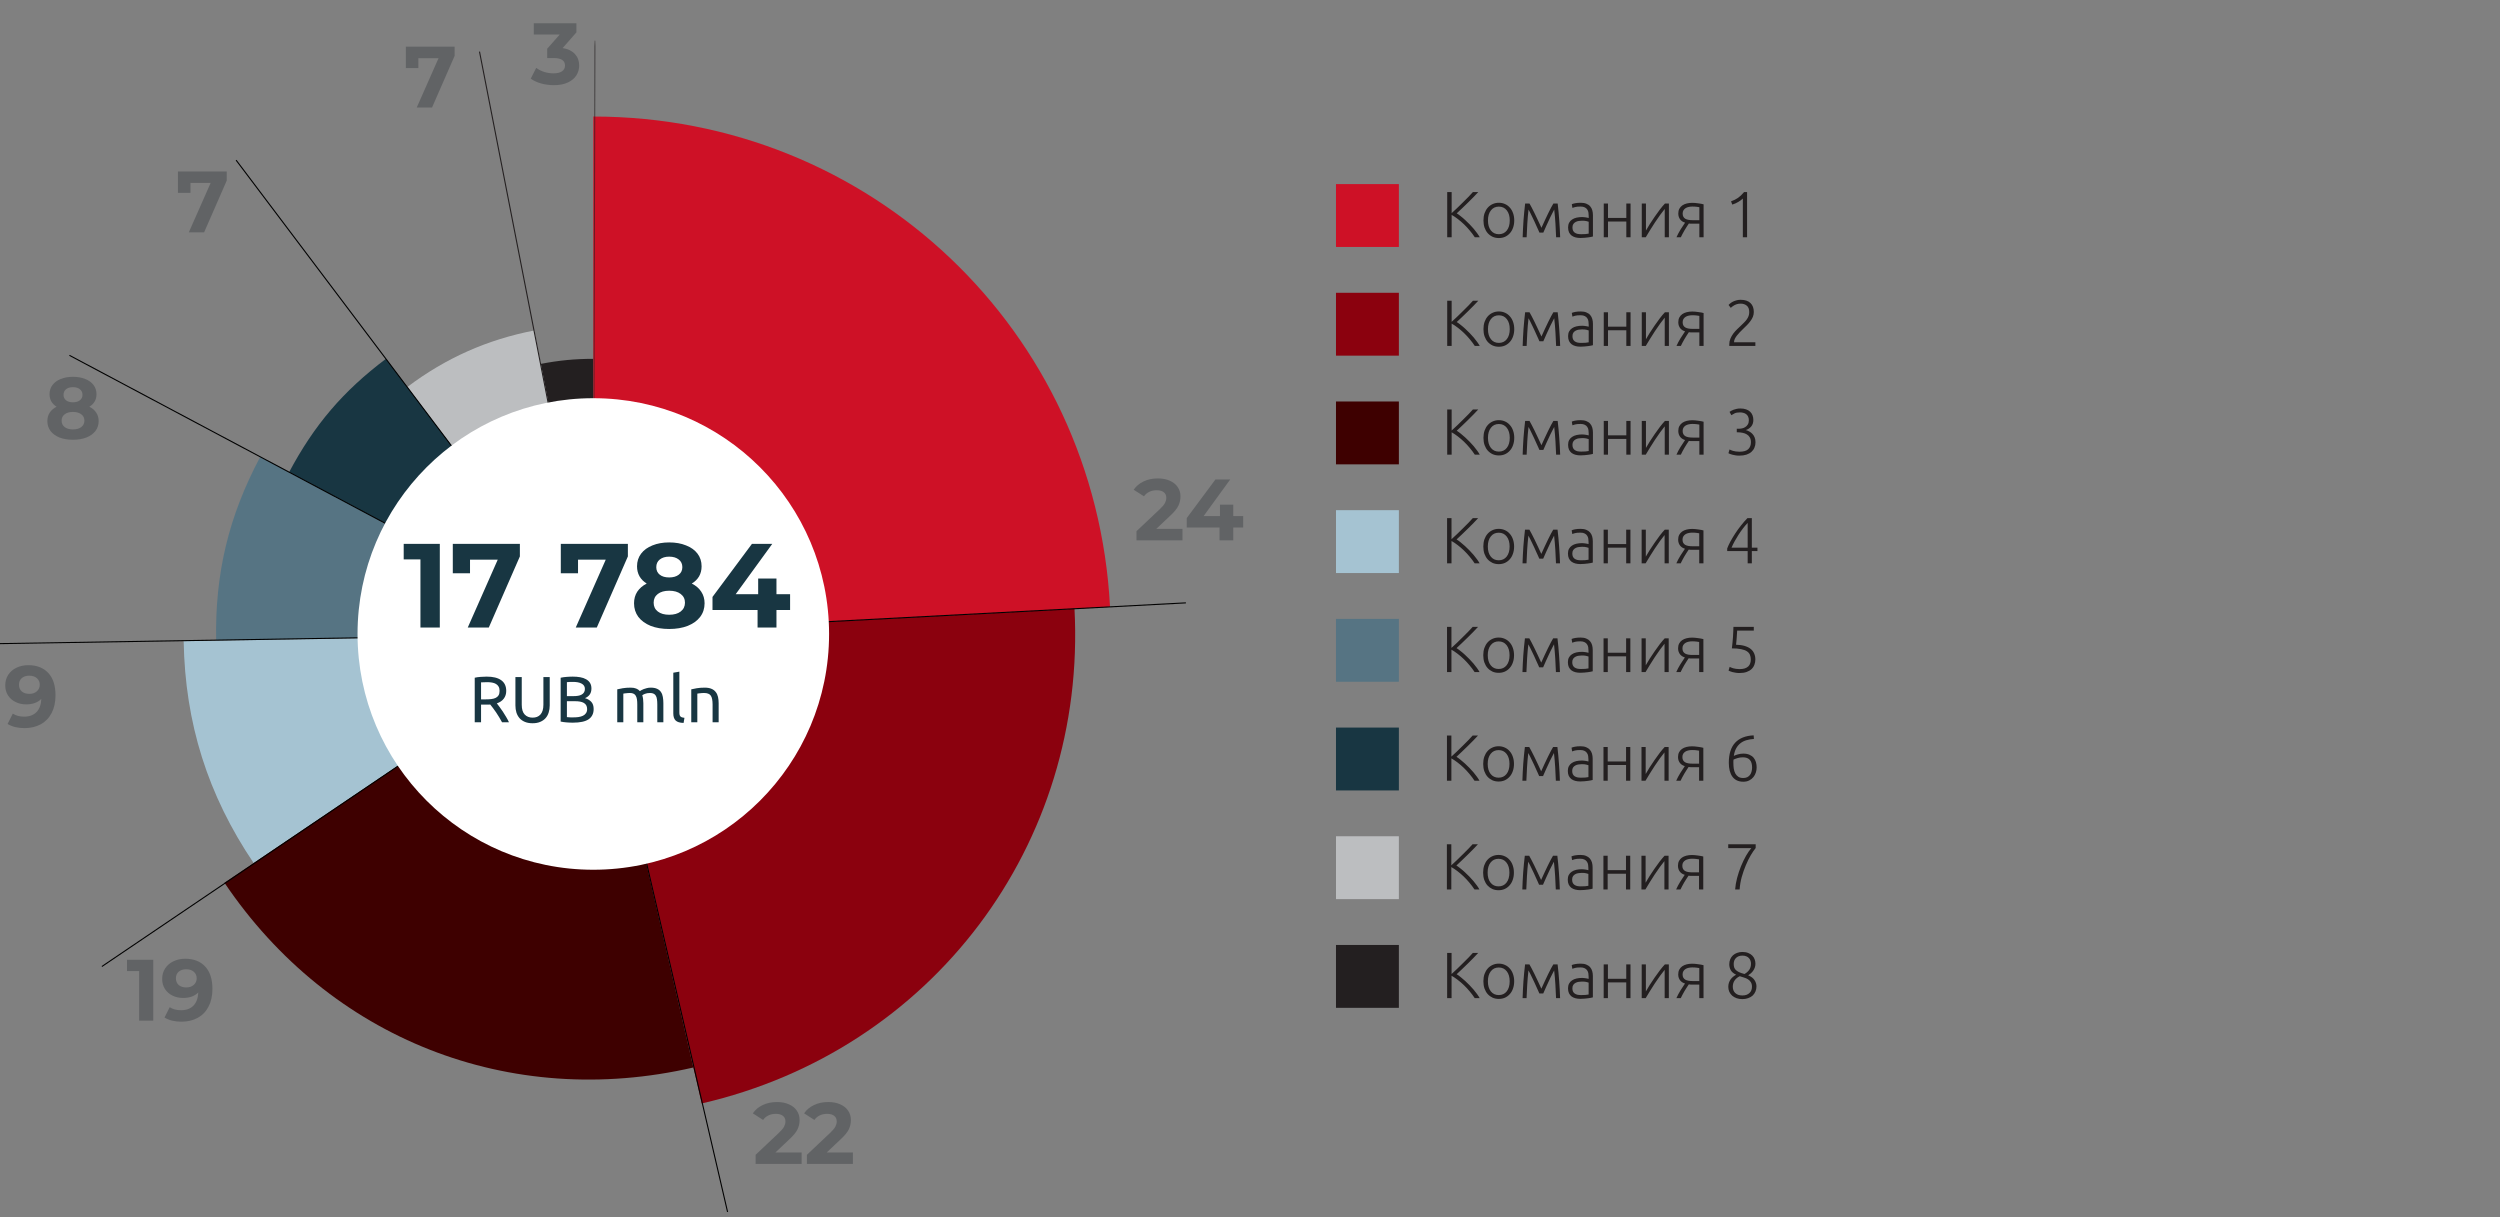 <svg width="460" height="224" viewBox="0 0 460 224" fill="none" xmlns="http://www.w3.org/2000/svg">
<rect x="0" y="0" width="460" height="224" fill="#808080" stroke="none"/>
<path fill-rule="evenodd" clip-rule="evenodd" d="M109.17 116.651L99.51 66.956C102.832 66.311 105.786 66.025 109.17 66.025V116.651Z" fill="#231F20"/>
<path fill-rule="evenodd" clip-rule="evenodd" d="M109.17 116.651L74.932 71.216C82.006 65.884 89.617 62.495 98.314 60.805L109.17 116.651Z" fill="#BCBEC0"/>
<path fill-rule="evenodd" clip-rule="evenodd" d="M109.17 116.651L53.193 86.889C57.829 78.172 63.131 71.963 71.017 66.021L109.17 116.651Z" fill="#183642"/>
<path fill-rule="evenodd" clip-rule="evenodd" d="M109.17 116.651L39.767 117.862C39.55 105.481 42.066 94.997 47.882 84.063L109.17 116.651Z" fill="#567483"/>
<path fill-rule="evenodd" clip-rule="evenodd" d="M109.17 116.651L46.674 158.805C38.222 146.276 34.061 133.077 33.795 117.967L109.17 116.651Z" fill="#A5C3D2"/>
<path fill-rule="evenodd" clip-rule="evenodd" d="M109.17 116.651L127.584 196.418C93.796 204.219 60.692 191.178 41.301 162.428L109.17 116.651Z" fill="#3E0000"/>
<path fill-rule="evenodd" clip-rule="evenodd" d="M109.17 116.651L197.707 112.011C199.982 155.431 171.48 193.257 129.111 203.037L109.17 116.651Z" fill="#8B010E"/>
<path fill-rule="evenodd" clip-rule="evenodd" d="M109.17 116.651V21.443C160.122 21.443 201.579 60.786 204.246 111.668L109.17 116.651Z" fill="#CE1126"/>
<path d="M109.17 116.651L218.2 110.927" stroke="black" stroke-width="0.2"/>
<path d="M109.17 116.651L133.874 223" stroke="black" stroke-width="0.2"/>
<path d="M109.17 116.651L18.745 177.835" stroke="black" stroke-width="0.2"/>
<path d="M109.17 116.651L0.002 118.428" stroke="black" stroke-width="0.2"/>
<path d="M109.17 116.651L12.774 65.382" stroke="black" stroke-width="0.2"/>
<path d="M109.17 116.651L43.445 29.469" stroke="black" stroke-width="0.2"/>
<path d="M109.17 116.651L88.229 9.497" stroke="#231F20" stroke-width="0.2"/>
<mask id="mask0" mask-type="alpha" maskUnits="userSpaceOnUse" x="108" y="7" width="2" height="110">
<path fill-rule="evenodd" clip-rule="evenodd" d="M108.965 7.472H109.666V116.651H108.965V7.472Z" fill="white"/>
</mask>
<g mask="url(#mask0)">
<path d="M109.17 116.651L109.465 7.472" stroke="#231F20" stroke-width="0.2"/>
</g>
<path d="M217.576 97.309V99.421H209.112V97.741L213.432 93.661C213.891 93.223 214.2 92.85 214.36 92.541C214.52 92.221 214.6 91.906 214.6 91.597C214.6 91.149 214.446 90.807 214.136 90.573C213.838 90.327 213.395 90.205 212.808 90.205C212.318 90.205 211.875 90.301 211.48 90.493C211.086 90.674 210.755 90.951 210.488 91.325L208.6 90.109C209.038 89.458 209.64 88.951 210.408 88.589C211.176 88.215 212.056 88.029 213.048 88.029C213.88 88.029 214.606 88.167 215.224 88.445C215.854 88.711 216.339 89.095 216.68 89.597C217.032 90.087 217.208 90.669 217.208 91.341C217.208 91.949 217.08 92.519 216.824 93.053C216.568 93.586 216.072 94.194 215.336 94.877L212.76 97.309H217.576ZM228.745 97.069H226.921V99.421H224.393V97.069H218.361V95.325L223.641 88.221H226.361L221.465 94.957H224.473V92.861H226.921V94.957H228.745V97.069Z" fill="#616365"/>
<path d="M147.496 212.053V214.165H139.032V212.485L143.352 208.405C143.811 207.967 144.12 207.594 144.28 207.285C144.44 206.965 144.52 206.65 144.52 206.341C144.52 205.893 144.365 205.551 144.056 205.317C143.757 205.071 143.315 204.949 142.728 204.949C142.237 204.949 141.795 205.045 141.4 205.237C141.005 205.418 140.675 205.695 140.408 206.069L138.52 204.853C138.957 204.202 139.56 203.695 140.328 203.333C141.096 202.959 141.976 202.773 142.968 202.773C143.8 202.773 144.525 202.911 145.144 203.189C145.773 203.455 146.259 203.839 146.6 204.341C146.952 204.831 147.128 205.413 147.128 206.085C147.128 206.693 147 207.263 146.744 207.797C146.488 208.33 145.992 208.938 145.256 209.621L142.68 212.053H147.496ZM156.933 212.053V214.165H148.469V212.485L152.789 208.405C153.248 207.967 153.557 207.594 153.717 207.285C153.877 206.965 153.957 206.65 153.957 206.341C153.957 205.893 153.803 205.551 153.493 205.317C153.195 205.071 152.752 204.949 152.165 204.949C151.675 204.949 151.232 205.045 150.837 205.237C150.443 205.418 150.112 205.695 149.845 206.069L147.957 204.853C148.395 204.202 148.997 203.695 149.765 203.333C150.533 202.959 151.413 202.773 152.405 202.773C153.237 202.773 153.963 202.911 154.581 203.189C155.211 203.455 155.696 203.839 156.037 204.341C156.389 204.831 156.565 205.413 156.565 206.085C156.565 206.693 156.437 207.263 156.181 207.797C155.925 208.33 155.429 208.938 154.693 209.621L152.117 212.053H156.933Z" fill="#616365"/>
<path d="M28.197 176.601V187.801H25.605V178.681H23.365V176.601H28.197ZM34.079 176.409C35.647 176.409 36.874 176.889 37.759 177.849C38.644 178.798 39.087 180.169 39.087 181.961C39.087 183.23 38.847 184.318 38.367 185.225C37.898 186.132 37.231 186.82 36.367 187.289C35.503 187.758 34.506 187.993 33.375 187.993C32.778 187.993 32.207 187.929 31.663 187.801C31.119 187.662 30.655 187.47 30.271 187.225L31.231 185.321C31.775 185.694 32.474 185.881 33.327 185.881C34.276 185.881 35.028 185.604 35.583 185.049C36.138 184.484 36.436 183.673 36.479 182.617C35.807 183.289 34.879 183.625 33.695 183.625C32.98 183.625 32.33 183.481 31.743 183.193C31.156 182.905 30.692 182.5 30.351 181.977C30.01 181.444 29.839 180.83 29.839 180.137C29.839 179.39 30.026 178.734 30.399 178.169C30.772 177.604 31.279 177.172 31.919 176.873C32.57 176.564 33.29 176.409 34.079 176.409ZM34.271 181.689C34.836 181.689 35.295 181.534 35.647 181.225C36.01 180.905 36.191 180.5 36.191 180.009C36.191 179.518 36.015 179.118 35.663 178.809C35.322 178.5 34.847 178.345 34.239 178.345C33.684 178.345 33.231 178.494 32.879 178.793C32.538 179.092 32.367 179.497 32.367 180.009C32.367 180.521 32.538 180.932 32.879 181.241C33.231 181.54 33.695 181.689 34.271 181.689Z" fill="#616365"/>
<path d="M5.205 122.39C6.773 122.39 7.999 122.87 8.885 123.83C9.77 124.779 10.213 126.15 10.213 127.942C10.213 129.211 9.973 130.299 9.493 131.206C9.023 132.113 8.357 132.801 7.493 133.27C6.629 133.739 5.631 133.974 4.501 133.974C3.903 133.974 3.333 133.91 2.789 133.782C2.245 133.643 1.781 133.451 1.397 133.206L2.357 131.302C2.901 131.675 3.599 131.862 4.453 131.862C5.402 131.862 6.154 131.585 6.709 131.03C7.263 130.465 7.562 129.654 7.605 128.598C6.933 129.27 6.005 129.606 4.821 129.606C4.106 129.606 3.455 129.462 2.869 129.174C2.282 128.886 1.818 128.481 1.477 127.958C1.135 127.425 0.965 126.811 0.965 126.118C0.965 125.371 1.151 124.715 1.525 124.15C1.898 123.585 2.405 123.153 3.045 122.854C3.695 122.545 4.415 122.39 5.205 122.39ZM5.397 127.67C5.962 127.67 6.421 127.515 6.773 127.206C7.135 126.886 7.317 126.481 7.317 125.99C7.317 125.499 7.141 125.099 6.789 124.79C6.447 124.481 5.973 124.326 5.365 124.326C4.81 124.326 4.357 124.475 4.005 124.774C3.663 125.073 3.493 125.478 3.493 125.99C3.493 126.502 3.663 126.913 4.005 127.222C4.357 127.521 4.821 127.67 5.397 127.67Z" fill="#616365"/>
<path d="M16.442 74.837C16.997 75.114 17.419 75.477 17.706 75.925C18.005 76.373 18.154 76.89 18.154 77.477C18.154 78.17 17.957 78.778 17.562 79.301C17.168 79.813 16.613 80.213 15.899 80.501C15.184 80.778 14.357 80.917 13.418 80.917C12.48 80.917 11.653 80.778 10.938 80.501C10.235 80.213 9.685 79.813 9.291 79.301C8.907 78.778 8.715 78.17 8.715 77.477C8.715 76.89 8.859 76.373 9.147 75.925C9.445 75.477 9.867 75.114 10.411 74.837C9.995 74.581 9.675 74.261 9.451 73.877C9.227 73.482 9.115 73.034 9.115 72.533C9.115 71.882 9.296 71.317 9.659 70.837C10.021 70.357 10.528 69.989 11.178 69.733C11.829 69.466 12.576 69.333 13.418 69.333C14.272 69.333 15.024 69.466 15.675 69.733C16.336 69.989 16.848 70.357 17.21 70.837C17.573 71.317 17.755 71.882 17.755 72.533C17.755 73.034 17.642 73.482 17.419 73.877C17.195 74.261 16.869 74.581 16.442 74.837ZM13.418 71.237C12.896 71.237 12.475 71.365 12.155 71.621C11.845 71.866 11.691 72.208 11.691 72.645C11.691 73.072 11.845 73.408 12.155 73.653C12.464 73.898 12.885 74.021 13.418 74.021C13.952 74.021 14.379 73.898 14.698 73.653C15.018 73.408 15.178 73.072 15.178 72.645C15.178 72.208 15.018 71.866 14.698 71.621C14.379 71.365 13.952 71.237 13.418 71.237ZM13.418 79.013C14.069 79.013 14.581 78.869 14.954 78.581C15.338 78.282 15.53 77.888 15.53 77.397C15.53 76.906 15.338 76.517 14.954 76.229C14.581 75.941 14.069 75.797 13.418 75.797C12.778 75.797 12.272 75.941 11.899 76.229C11.525 76.517 11.338 76.906 11.338 77.397C11.338 77.898 11.525 78.293 11.899 78.581C12.272 78.869 12.778 79.013 13.418 79.013Z" fill="#616365"/>
<path d="M41.719 31.547V33.227L37.559 42.747H34.743L38.759 33.659H35.047V35.483H32.743V31.547H41.719Z" fill="#616365"/>
<path d="M83.653 8.591V10.271L79.493 19.791H76.677L80.693 10.703H76.981V12.527H74.677V8.591H83.653Z" fill="#616365"/>
<path d="M103.53 8.839C104.511 8.999 105.263 9.367 105.786 9.943C106.308 10.509 106.57 11.213 106.57 12.056C106.57 12.706 106.399 13.309 106.058 13.864C105.716 14.408 105.194 14.845 104.49 15.175C103.796 15.506 102.943 15.671 101.93 15.671C101.14 15.671 100.362 15.57 99.594 15.367C98.836 15.154 98.191 14.855 97.658 14.472L98.666 12.488C99.092 12.807 99.583 13.058 100.138 13.239C100.703 13.41 101.279 13.495 101.866 13.495C102.516 13.495 103.028 13.373 103.402 13.127C103.775 12.871 103.962 12.514 103.962 12.056C103.962 11.138 103.263 10.68 101.866 10.68H100.682V8.967L102.986 6.359H98.218V4.279H106.058V5.959L103.53 8.839Z" fill="#616365"/>
<path fill-rule="evenodd" clip-rule="evenodd" d="M152.551 116.65C152.551 140.61 133.126 160.033 109.169 160.033C85.21 160.033 65.787 140.61 65.787 116.65C65.787 92.693 85.21 73.268 109.169 73.268C133.126 73.268 152.551 92.693 152.551 116.65" fill="white"/>
<path d="M271.363 43.657C271.091 43.241 270.783 42.829 270.439 42.421C270.103 42.013 269.747 41.629 269.371 41.269C268.995 40.909 268.611 40.581 268.219 40.285C267.835 39.989 267.463 39.741 267.103 39.541V43.657H266.287V35.341H267.103V39.217C267.407 38.945 267.743 38.633 268.111 38.281C268.487 37.921 268.855 37.561 269.215 37.201C269.583 36.841 269.927 36.497 270.247 36.169C270.567 35.841 270.823 35.565 271.015 35.341H271.999C271.767 35.589 271.487 35.885 271.159 36.229C270.831 36.565 270.483 36.913 270.115 37.273C269.747 37.633 269.379 37.989 269.011 38.341C268.651 38.685 268.327 38.989 268.039 39.253C268.271 39.397 268.519 39.577 268.783 39.793C269.055 40.001 269.327 40.233 269.599 40.489C269.879 40.737 270.151 41.001 270.415 41.281C270.687 41.553 270.939 41.829 271.171 42.109C271.411 42.389 271.623 42.661 271.807 42.925C271.999 43.189 272.155 43.433 272.275 43.657H271.363ZM278.621 40.561C278.621 41.049 278.549 41.493 278.405 41.893C278.269 42.293 278.073 42.633 277.817 42.913C277.569 43.193 277.273 43.413 276.929 43.573C276.585 43.725 276.205 43.801 275.789 43.801C275.373 43.801 274.993 43.725 274.649 43.573C274.305 43.413 274.005 43.193 273.749 42.913C273.501 42.633 273.305 42.293 273.161 41.893C273.025 41.493 272.957 41.049 272.957 40.561C272.957 40.073 273.025 39.629 273.161 39.229C273.305 38.829 273.501 38.489 273.749 38.209C274.005 37.921 274.305 37.701 274.649 37.549C274.993 37.389 275.373 37.309 275.789 37.309C276.205 37.309 276.585 37.389 276.929 37.549C277.273 37.701 277.569 37.921 277.817 38.209C278.073 38.489 278.269 38.829 278.405 39.229C278.549 39.629 278.621 40.073 278.621 40.561ZM277.793 40.561C277.793 39.785 277.613 39.169 277.253 38.713C276.893 38.249 276.405 38.017 275.789 38.017C275.173 38.017 274.685 38.249 274.325 38.713C273.965 39.169 273.785 39.785 273.785 40.561C273.785 41.337 273.965 41.953 274.325 42.409C274.685 42.865 275.173 43.093 275.789 43.093C276.405 43.093 276.893 42.865 277.253 42.409C277.613 41.953 277.793 41.337 277.793 40.561ZM283.253 42.793C283.205 42.673 283.133 42.509 283.037 42.301C282.941 42.085 282.833 41.849 282.713 41.593C282.601 41.329 282.477 41.053 282.341 40.765C282.205 40.469 282.069 40.185 281.933 39.913C281.805 39.641 281.681 39.385 281.561 39.145C281.441 38.905 281.337 38.709 281.249 38.557C281.145 39.477 281.069 40.353 281.021 41.185C280.973 42.009 280.933 42.833 280.901 43.657H280.169C280.201 42.625 280.253 41.585 280.325 40.537C280.405 39.489 280.505 38.461 280.625 37.453H281.429C281.533 37.621 281.665 37.861 281.825 38.173C281.993 38.485 282.173 38.841 282.365 39.241C282.565 39.633 282.769 40.061 282.977 40.525C283.193 40.981 283.409 41.445 283.625 41.917C283.841 41.445 284.053 40.981 284.261 40.525C284.477 40.061 284.681 39.633 284.873 39.241C285.073 38.841 285.253 38.485 285.413 38.173C285.573 37.861 285.709 37.621 285.821 37.453H286.613C286.733 38.461 286.829 39.489 286.901 40.537C286.981 41.585 287.037 42.625 287.069 43.657H286.325C286.293 42.833 286.253 42.009 286.205 41.185C286.157 40.353 286.081 39.477 285.977 38.557C285.889 38.717 285.785 38.917 285.665 39.157C285.545 39.389 285.417 39.641 285.281 39.913C285.153 40.185 285.021 40.469 284.885 40.765C284.749 41.053 284.621 41.329 284.501 41.593C284.389 41.849 284.285 42.085 284.189 42.301C284.093 42.509 284.021 42.673 283.973 42.793H283.253ZM290.941 43.093C291.245 43.093 291.509 43.085 291.733 43.069C291.965 43.045 292.161 43.017 292.321 42.985V40.801C292.233 40.761 292.093 40.721 291.901 40.681C291.709 40.633 291.445 40.609 291.109 40.609C290.917 40.609 290.717 40.625 290.509 40.657C290.301 40.681 290.109 40.741 289.933 40.837C289.757 40.925 289.613 41.049 289.501 41.209C289.389 41.369 289.333 41.581 289.333 41.845C289.333 42.077 289.369 42.273 289.441 42.433C289.521 42.593 289.629 42.721 289.765 42.817C289.909 42.913 290.077 42.985 290.269 43.033C290.469 43.073 290.693 43.093 290.941 43.093ZM290.869 37.309C291.277 37.309 291.621 37.369 291.901 37.489C292.189 37.601 292.421 37.761 292.597 37.969C292.773 38.169 292.901 38.409 292.981 38.689C293.061 38.969 293.101 39.273 293.101 39.601V43.513C293.021 43.537 292.905 43.565 292.753 43.597C292.601 43.621 292.425 43.649 292.225 43.681C292.025 43.713 291.801 43.737 291.553 43.753C291.313 43.777 291.065 43.789 290.809 43.789C290.481 43.789 290.177 43.753 289.897 43.681C289.625 43.609 289.385 43.497 289.177 43.345C288.977 43.185 288.817 42.985 288.697 42.745C288.585 42.497 288.529 42.197 288.529 41.845C288.529 41.509 288.593 41.221 288.721 40.981C288.849 40.741 289.029 40.545 289.261 40.393C289.493 40.233 289.769 40.117 290.089 40.045C290.409 39.973 290.757 39.937 291.133 39.937C291.245 39.937 291.361 39.945 291.481 39.961C291.609 39.969 291.729 39.985 291.841 40.009C291.961 40.025 292.061 40.045 292.141 40.069C292.229 40.085 292.289 40.101 292.321 40.117V39.733C292.321 39.517 292.305 39.309 292.273 39.109C292.241 38.901 292.169 38.717 292.057 38.557C291.953 38.389 291.801 38.257 291.601 38.161C291.409 38.057 291.153 38.005 290.833 38.005C290.377 38.005 290.037 38.037 289.813 38.101C289.589 38.165 289.425 38.217 289.321 38.257L289.213 37.573C289.349 37.509 289.557 37.449 289.837 37.393C290.125 37.337 290.469 37.309 290.869 37.309ZM300.023 43.657H299.243V40.765H295.871V43.657H295.091V37.453H295.871V40.105H299.243V37.453H300.023V43.657ZM306.311 38.449C306.071 38.737 305.791 39.101 305.471 39.541C305.159 39.981 304.839 40.445 304.511 40.933C304.191 41.421 303.883 41.905 303.587 42.385C303.291 42.865 303.035 43.289 302.819 43.657H302.087V37.453H302.855V42.421C303.047 42.077 303.283 41.681 303.563 41.233C303.851 40.777 304.155 40.321 304.475 39.865C304.795 39.401 305.115 38.957 305.435 38.533C305.763 38.109 306.067 37.749 306.347 37.453H307.079V43.657H306.311V38.449ZM310.749 41.125C310.629 41.309 310.497 41.509 310.353 41.725C310.217 41.941 310.081 42.161 309.945 42.385C309.817 42.609 309.693 42.833 309.573 43.057C309.453 43.273 309.353 43.473 309.273 43.657H308.469C308.677 43.185 308.929 42.709 309.225 42.229C309.521 41.749 309.797 41.329 310.053 40.969C309.893 40.921 309.737 40.853 309.585 40.765C309.441 40.677 309.309 40.565 309.189 40.429C309.077 40.293 308.985 40.133 308.913 39.949C308.841 39.757 308.805 39.541 308.805 39.301C308.805 38.957 308.869 38.661 308.997 38.413C309.133 38.165 309.313 37.961 309.537 37.801C309.769 37.641 310.041 37.521 310.353 37.441C310.673 37.361 311.013 37.321 311.373 37.321C311.533 37.321 311.709 37.329 311.901 37.345C312.101 37.361 312.297 37.385 312.489 37.417C312.689 37.441 312.873 37.469 313.041 37.501C313.209 37.533 313.349 37.565 313.461 37.597V43.657H312.681V41.161H311.565C311.389 41.161 311.229 41.161 311.085 41.161C310.949 41.153 310.837 41.141 310.749 41.125ZM312.681 38.125C312.585 38.101 312.429 38.077 312.213 38.053C311.997 38.021 311.721 38.005 311.385 38.005C311.161 38.005 310.941 38.029 310.725 38.077C310.517 38.117 310.329 38.189 310.161 38.293C309.993 38.397 309.857 38.533 309.753 38.701C309.657 38.861 309.609 39.061 309.609 39.301C309.609 39.533 309.653 39.729 309.741 39.889C309.829 40.041 309.953 40.165 310.113 40.261C310.273 40.349 310.465 40.413 310.689 40.453C310.921 40.493 311.177 40.513 311.457 40.513H312.681V38.125ZM318.511 37.045C318.991 36.877 319.419 36.665 319.795 36.409C320.171 36.145 320.543 35.789 320.911 35.341H321.463V43.657H320.683V36.529C320.595 36.625 320.479 36.725 320.335 36.829C320.199 36.933 320.043 37.037 319.867 37.141C319.691 37.237 319.507 37.333 319.315 37.429C319.123 37.517 318.931 37.589 318.739 37.645L318.511 37.045Z" fill="#231F20"/>
<path fill-rule="evenodd" clip-rule="evenodd" d="M245.822 45.441H257.392V33.873H245.822V45.441Z" fill="#CE1126"/>
<path d="M271.363 63.657C271.091 63.241 270.783 62.829 270.439 62.421C270.103 62.013 269.747 61.629 269.371 61.269C268.995 60.909 268.611 60.581 268.219 60.285C267.835 59.989 267.463 59.741 267.103 59.541V63.657H266.287V55.341H267.103V59.217C267.407 58.945 267.743 58.633 268.111 58.281C268.487 57.921 268.855 57.561 269.215 57.201C269.583 56.841 269.927 56.497 270.247 56.169C270.567 55.841 270.823 55.565 271.015 55.341H271.999C271.767 55.589 271.487 55.885 271.159 56.229C270.831 56.565 270.483 56.913 270.115 57.273C269.747 57.633 269.379 57.989 269.011 58.341C268.651 58.685 268.327 58.989 268.039 59.253C268.271 59.397 268.519 59.577 268.783 59.793C269.055 60.001 269.327 60.233 269.599 60.489C269.879 60.737 270.151 61.001 270.415 61.281C270.687 61.553 270.939 61.829 271.171 62.109C271.411 62.389 271.623 62.661 271.807 62.925C271.999 63.189 272.155 63.433 272.275 63.657H271.363ZM278.621 60.561C278.621 61.049 278.549 61.493 278.405 61.893C278.269 62.293 278.073 62.633 277.817 62.913C277.569 63.193 277.273 63.413 276.929 63.573C276.585 63.725 276.205 63.801 275.789 63.801C275.373 63.801 274.993 63.725 274.649 63.573C274.305 63.413 274.005 63.193 273.749 62.913C273.501 62.633 273.305 62.293 273.161 61.893C273.025 61.493 272.957 61.049 272.957 60.561C272.957 60.073 273.025 59.629 273.161 59.229C273.305 58.829 273.501 58.489 273.749 58.209C274.005 57.921 274.305 57.701 274.649 57.549C274.993 57.389 275.373 57.309 275.789 57.309C276.205 57.309 276.585 57.389 276.929 57.549C277.273 57.701 277.569 57.921 277.817 58.209C278.073 58.489 278.269 58.829 278.405 59.229C278.549 59.629 278.621 60.073 278.621 60.561ZM277.793 60.561C277.793 59.785 277.613 59.169 277.253 58.713C276.893 58.249 276.405 58.017 275.789 58.017C275.173 58.017 274.685 58.249 274.325 58.713C273.965 59.169 273.785 59.785 273.785 60.561C273.785 61.337 273.965 61.953 274.325 62.409C274.685 62.865 275.173 63.093 275.789 63.093C276.405 63.093 276.893 62.865 277.253 62.409C277.613 61.953 277.793 61.337 277.793 60.561ZM283.253 62.793C283.205 62.673 283.133 62.509 283.037 62.301C282.941 62.085 282.833 61.849 282.713 61.593C282.601 61.329 282.477 61.053 282.341 60.765C282.205 60.469 282.069 60.185 281.933 59.913C281.805 59.641 281.681 59.385 281.561 59.145C281.441 58.905 281.337 58.709 281.249 58.557C281.145 59.477 281.069 60.353 281.021 61.185C280.973 62.009 280.933 62.833 280.901 63.657H280.169C280.201 62.625 280.253 61.585 280.325 60.537C280.405 59.489 280.505 58.461 280.625 57.453H281.429C281.533 57.621 281.665 57.861 281.825 58.173C281.993 58.485 282.173 58.841 282.365 59.241C282.565 59.633 282.769 60.061 282.977 60.525C283.193 60.981 283.409 61.445 283.625 61.917C283.841 61.445 284.053 60.981 284.261 60.525C284.477 60.061 284.681 59.633 284.873 59.241C285.073 58.841 285.253 58.485 285.413 58.173C285.573 57.861 285.709 57.621 285.821 57.453H286.613C286.733 58.461 286.829 59.489 286.901 60.537C286.981 61.585 287.037 62.625 287.069 63.657H286.325C286.293 62.833 286.253 62.009 286.205 61.185C286.157 60.353 286.081 59.477 285.977 58.557C285.889 58.717 285.785 58.917 285.665 59.157C285.545 59.389 285.417 59.641 285.281 59.913C285.153 60.185 285.021 60.469 284.885 60.765C284.749 61.053 284.621 61.329 284.501 61.593C284.389 61.849 284.285 62.085 284.189 62.301C284.093 62.509 284.021 62.673 283.973 62.793H283.253ZM290.941 63.093C291.245 63.093 291.509 63.085 291.733 63.069C291.965 63.045 292.161 63.017 292.321 62.985V60.801C292.233 60.761 292.093 60.721 291.901 60.681C291.709 60.633 291.445 60.609 291.109 60.609C290.917 60.609 290.717 60.625 290.509 60.657C290.301 60.681 290.109 60.741 289.933 60.837C289.757 60.925 289.613 61.049 289.501 61.209C289.389 61.369 289.333 61.581 289.333 61.845C289.333 62.077 289.369 62.273 289.441 62.433C289.521 62.593 289.629 62.721 289.765 62.817C289.909 62.913 290.077 62.985 290.269 63.033C290.469 63.073 290.693 63.093 290.941 63.093ZM290.869 57.309C291.277 57.309 291.621 57.369 291.901 57.489C292.189 57.601 292.421 57.761 292.597 57.969C292.773 58.169 292.901 58.409 292.981 58.689C293.061 58.969 293.101 59.273 293.101 59.601V63.513C293.021 63.537 292.905 63.565 292.753 63.597C292.601 63.621 292.425 63.649 292.225 63.681C292.025 63.713 291.801 63.737 291.553 63.753C291.313 63.777 291.065 63.789 290.809 63.789C290.481 63.789 290.177 63.753 289.897 63.681C289.625 63.609 289.385 63.497 289.177 63.345C288.977 63.185 288.817 62.985 288.697 62.745C288.585 62.497 288.529 62.197 288.529 61.845C288.529 61.509 288.593 61.221 288.721 60.981C288.849 60.741 289.029 60.545 289.261 60.393C289.493 60.233 289.769 60.117 290.089 60.045C290.409 59.973 290.757 59.937 291.133 59.937C291.245 59.937 291.361 59.945 291.481 59.961C291.609 59.969 291.729 59.985 291.841 60.009C291.961 60.025 292.061 60.045 292.141 60.069C292.229 60.085 292.289 60.101 292.321 60.117V59.733C292.321 59.517 292.305 59.309 292.273 59.109C292.241 58.901 292.169 58.717 292.057 58.557C291.953 58.389 291.801 58.257 291.601 58.161C291.409 58.057 291.153 58.005 290.833 58.005C290.377 58.005 290.037 58.037 289.813 58.101C289.589 58.165 289.425 58.217 289.321 58.257L289.213 57.573C289.349 57.509 289.557 57.449 289.837 57.393C290.125 57.337 290.469 57.309 290.869 57.309ZM300.023 63.657H299.243V60.765H295.871V63.657H295.091V57.453H295.871V60.105H299.243V57.453H300.023V63.657ZM306.311 58.449C306.071 58.737 305.791 59.101 305.471 59.541C305.159 59.981 304.839 60.445 304.511 60.933C304.191 61.421 303.883 61.905 303.587 62.385C303.291 62.865 303.035 63.289 302.819 63.657H302.087V57.453H302.855V62.421C303.047 62.077 303.283 61.681 303.563 61.233C303.851 60.777 304.155 60.321 304.475 59.865C304.795 59.401 305.115 58.957 305.435 58.533C305.763 58.109 306.067 57.749 306.347 57.453H307.079V63.657H306.311V58.449ZM310.749 61.125C310.629 61.309 310.497 61.509 310.353 61.725C310.217 61.941 310.081 62.161 309.945 62.385C309.817 62.609 309.693 62.833 309.573 63.057C309.453 63.273 309.353 63.473 309.273 63.657H308.469C308.677 63.185 308.929 62.709 309.225 62.229C309.521 61.749 309.797 61.329 310.053 60.969C309.893 60.921 309.737 60.853 309.585 60.765C309.441 60.677 309.309 60.565 309.189 60.429C309.077 60.293 308.985 60.133 308.913 59.949C308.841 59.757 308.805 59.541 308.805 59.301C308.805 58.957 308.869 58.661 308.997 58.413C309.133 58.165 309.313 57.961 309.537 57.801C309.769 57.641 310.041 57.521 310.353 57.441C310.673 57.361 311.013 57.321 311.373 57.321C311.533 57.321 311.709 57.329 311.901 57.345C312.101 57.361 312.297 57.385 312.489 57.417C312.689 57.441 312.873 57.469 313.041 57.501C313.209 57.533 313.349 57.565 313.461 57.597V63.657H312.681V61.161H311.565C311.389 61.161 311.229 61.161 311.085 61.161C310.949 61.153 310.837 61.141 310.749 61.125ZM312.681 58.125C312.585 58.101 312.429 58.077 312.213 58.053C311.997 58.021 311.721 58.005 311.385 58.005C311.161 58.005 310.941 58.029 310.725 58.077C310.517 58.117 310.329 58.189 310.161 58.293C309.993 58.397 309.857 58.533 309.753 58.701C309.657 58.861 309.609 59.061 309.609 59.301C309.609 59.533 309.653 59.729 309.741 59.889C309.829 60.041 309.953 60.165 310.113 60.261C310.273 60.349 310.465 60.413 310.689 60.453C310.921 60.493 311.177 60.513 311.457 60.513H312.681V58.125ZM322.699 57.405C322.699 57.717 322.643 58.013 322.531 58.293C322.419 58.565 322.267 58.829 322.075 59.085C321.891 59.341 321.679 59.589 321.439 59.829C321.199 60.069 320.955 60.309 320.707 60.549C320.499 60.749 320.295 60.953 320.095 61.161C319.903 61.361 319.727 61.565 319.567 61.773C319.415 61.973 319.291 62.173 319.195 62.373C319.107 62.565 319.063 62.757 319.063 62.949V62.973H322.987V63.657H318.199C318.199 63.641 318.195 63.613 318.187 63.573C318.187 63.525 318.187 63.457 318.187 63.369C318.187 62.993 318.255 62.645 318.391 62.325C318.527 61.997 318.699 61.689 318.907 61.401C319.123 61.113 319.359 60.845 319.615 60.597C319.879 60.349 320.131 60.109 320.371 59.877C320.571 59.685 320.759 59.501 320.935 59.325C321.119 59.141 321.279 58.953 321.415 58.761C321.551 58.569 321.659 58.365 321.739 58.149C321.819 57.933 321.859 57.697 321.859 57.441C321.859 56.881 321.707 56.481 321.403 56.241C321.107 55.993 320.731 55.869 320.275 55.869C320.019 55.869 319.791 55.901 319.591 55.965C319.391 56.029 319.215 56.105 319.063 56.193C318.919 56.273 318.795 56.357 318.691 56.445C318.587 56.533 318.511 56.601 318.463 56.649L318.055 56.109C318.103 56.053 318.187 55.973 318.307 55.869C318.435 55.757 318.591 55.649 318.775 55.545C318.967 55.441 319.187 55.353 319.435 55.281C319.683 55.201 319.959 55.161 320.263 55.161C321.071 55.161 321.679 55.361 322.087 55.761C322.495 56.153 322.699 56.701 322.699 57.405Z" fill="#231F20"/>
<path fill-rule="evenodd" clip-rule="evenodd" d="M245.822 65.441H257.392V53.873H245.822V65.441Z" fill="#8B010E"/>
<path d="M271.363 83.657C271.091 83.241 270.783 82.829 270.439 82.421C270.103 82.013 269.747 81.629 269.371 81.269C268.995 80.909 268.611 80.581 268.219 80.285C267.835 79.989 267.463 79.741 267.103 79.541V83.657H266.287V75.341H267.103V79.217C267.407 78.945 267.743 78.633 268.111 78.281C268.487 77.921 268.855 77.561 269.215 77.201C269.583 76.841 269.927 76.497 270.247 76.169C270.567 75.841 270.823 75.565 271.015 75.341H271.999C271.767 75.589 271.487 75.885 271.159 76.229C270.831 76.565 270.483 76.913 270.115 77.273C269.747 77.633 269.379 77.989 269.011 78.341C268.651 78.685 268.327 78.989 268.039 79.253C268.271 79.397 268.519 79.577 268.783 79.793C269.055 80.001 269.327 80.233 269.599 80.489C269.879 80.737 270.151 81.001 270.415 81.281C270.687 81.553 270.939 81.829 271.171 82.109C271.411 82.389 271.623 82.661 271.807 82.925C271.999 83.189 272.155 83.433 272.275 83.657H271.363ZM278.621 80.561C278.621 81.049 278.549 81.493 278.405 81.893C278.269 82.293 278.073 82.633 277.817 82.913C277.569 83.193 277.273 83.413 276.929 83.573C276.585 83.725 276.205 83.801 275.789 83.801C275.373 83.801 274.993 83.725 274.649 83.573C274.305 83.413 274.005 83.193 273.749 82.913C273.501 82.633 273.305 82.293 273.161 81.893C273.025 81.493 272.957 81.049 272.957 80.561C272.957 80.073 273.025 79.629 273.161 79.229C273.305 78.829 273.501 78.489 273.749 78.209C274.005 77.921 274.305 77.701 274.649 77.549C274.993 77.389 275.373 77.309 275.789 77.309C276.205 77.309 276.585 77.389 276.929 77.549C277.273 77.701 277.569 77.921 277.817 78.209C278.073 78.489 278.269 78.829 278.405 79.229C278.549 79.629 278.621 80.073 278.621 80.561ZM277.793 80.561C277.793 79.785 277.613 79.169 277.253 78.713C276.893 78.249 276.405 78.017 275.789 78.017C275.173 78.017 274.685 78.249 274.325 78.713C273.965 79.169 273.785 79.785 273.785 80.561C273.785 81.337 273.965 81.953 274.325 82.409C274.685 82.865 275.173 83.093 275.789 83.093C276.405 83.093 276.893 82.865 277.253 82.409C277.613 81.953 277.793 81.337 277.793 80.561ZM283.253 82.793C283.205 82.673 283.133 82.509 283.037 82.301C282.941 82.085 282.833 81.849 282.713 81.593C282.601 81.329 282.477 81.053 282.341 80.765C282.205 80.469 282.069 80.185 281.933 79.913C281.805 79.641 281.681 79.385 281.561 79.145C281.441 78.905 281.337 78.709 281.249 78.557C281.145 79.477 281.069 80.353 281.021 81.185C280.973 82.009 280.933 82.833 280.901 83.657H280.169C280.201 82.625 280.253 81.585 280.325 80.537C280.405 79.489 280.505 78.461 280.625 77.453H281.429C281.533 77.621 281.665 77.861 281.825 78.173C281.993 78.485 282.173 78.841 282.365 79.241C282.565 79.633 282.769 80.061 282.977 80.525C283.193 80.981 283.409 81.445 283.625 81.917C283.841 81.445 284.053 80.981 284.261 80.525C284.477 80.061 284.681 79.633 284.873 79.241C285.073 78.841 285.253 78.485 285.413 78.173C285.573 77.861 285.709 77.621 285.821 77.453H286.613C286.733 78.461 286.829 79.489 286.901 80.537C286.981 81.585 287.037 82.625 287.069 83.657H286.325C286.293 82.833 286.253 82.009 286.205 81.185C286.157 80.353 286.081 79.477 285.977 78.557C285.889 78.717 285.785 78.917 285.665 79.157C285.545 79.389 285.417 79.641 285.281 79.913C285.153 80.185 285.021 80.469 284.885 80.765C284.749 81.053 284.621 81.329 284.501 81.593C284.389 81.849 284.285 82.085 284.189 82.301C284.093 82.509 284.021 82.673 283.973 82.793H283.253ZM290.941 83.093C291.245 83.093 291.509 83.085 291.733 83.069C291.965 83.045 292.161 83.017 292.321 82.985V80.801C292.233 80.761 292.093 80.721 291.901 80.681C291.709 80.633 291.445 80.609 291.109 80.609C290.917 80.609 290.717 80.625 290.509 80.657C290.301 80.681 290.109 80.741 289.933 80.837C289.757 80.925 289.613 81.049 289.501 81.209C289.389 81.369 289.333 81.581 289.333 81.845C289.333 82.077 289.369 82.273 289.441 82.433C289.521 82.593 289.629 82.721 289.765 82.817C289.909 82.913 290.077 82.985 290.269 83.033C290.469 83.073 290.693 83.093 290.941 83.093ZM290.869 77.309C291.277 77.309 291.621 77.369 291.901 77.489C292.189 77.601 292.421 77.761 292.597 77.969C292.773 78.169 292.901 78.409 292.981 78.689C293.061 78.969 293.101 79.273 293.101 79.601V83.513C293.021 83.537 292.905 83.565 292.753 83.597C292.601 83.621 292.425 83.649 292.225 83.681C292.025 83.713 291.801 83.737 291.553 83.753C291.313 83.777 291.065 83.789 290.809 83.789C290.481 83.789 290.177 83.753 289.897 83.681C289.625 83.609 289.385 83.497 289.177 83.345C288.977 83.185 288.817 82.985 288.697 82.745C288.585 82.497 288.529 82.197 288.529 81.845C288.529 81.509 288.593 81.221 288.721 80.981C288.849 80.741 289.029 80.545 289.261 80.393C289.493 80.233 289.769 80.117 290.089 80.045C290.409 79.973 290.757 79.937 291.133 79.937C291.245 79.937 291.361 79.945 291.481 79.961C291.609 79.969 291.729 79.985 291.841 80.009C291.961 80.025 292.061 80.045 292.141 80.069C292.229 80.085 292.289 80.101 292.321 80.117V79.733C292.321 79.517 292.305 79.309 292.273 79.109C292.241 78.901 292.169 78.717 292.057 78.557C291.953 78.389 291.801 78.257 291.601 78.161C291.409 78.057 291.153 78.005 290.833 78.005C290.377 78.005 290.037 78.037 289.813 78.101C289.589 78.165 289.425 78.217 289.321 78.257L289.213 77.573C289.349 77.509 289.557 77.449 289.837 77.393C290.125 77.337 290.469 77.309 290.869 77.309ZM300.023 83.657H299.243V80.765H295.871V83.657H295.091V77.453H295.871V80.105H299.243V77.453H300.023V83.657ZM306.311 78.449C306.071 78.737 305.791 79.101 305.471 79.541C305.159 79.981 304.839 80.445 304.511 80.933C304.191 81.421 303.883 81.905 303.587 82.385C303.291 82.865 303.035 83.289 302.819 83.657H302.087V77.453H302.855V82.421C303.047 82.077 303.283 81.681 303.563 81.233C303.851 80.777 304.155 80.321 304.475 79.865C304.795 79.401 305.115 78.957 305.435 78.533C305.763 78.109 306.067 77.749 306.347 77.453H307.079V83.657H306.311V78.449ZM310.749 81.125C310.629 81.309 310.497 81.509 310.353 81.725C310.217 81.941 310.081 82.161 309.945 82.385C309.817 82.609 309.693 82.833 309.573 83.057C309.453 83.273 309.353 83.473 309.273 83.657H308.469C308.677 83.185 308.929 82.709 309.225 82.229C309.521 81.749 309.797 81.329 310.053 80.969C309.893 80.921 309.737 80.853 309.585 80.765C309.441 80.677 309.309 80.565 309.189 80.429C309.077 80.293 308.985 80.133 308.913 79.949C308.841 79.757 308.805 79.541 308.805 79.301C308.805 78.957 308.869 78.661 308.997 78.413C309.133 78.165 309.313 77.961 309.537 77.801C309.769 77.641 310.041 77.521 310.353 77.441C310.673 77.361 311.013 77.321 311.373 77.321C311.533 77.321 311.709 77.329 311.901 77.345C312.101 77.361 312.297 77.385 312.489 77.417C312.689 77.441 312.873 77.469 313.041 77.501C313.209 77.533 313.349 77.565 313.461 77.597V83.657H312.681V81.161H311.565C311.389 81.161 311.229 81.161 311.085 81.161C310.949 81.153 310.837 81.141 310.749 81.125ZM312.681 78.125C312.585 78.101 312.429 78.077 312.213 78.053C311.997 78.021 311.721 78.005 311.385 78.005C311.161 78.005 310.941 78.029 310.725 78.077C310.517 78.117 310.329 78.189 310.161 78.293C309.993 78.397 309.857 78.533 309.753 78.701C309.657 78.861 309.609 79.061 309.609 79.301C309.609 79.533 309.653 79.729 309.741 79.889C309.829 80.041 309.953 80.165 310.113 80.261C310.273 80.349 310.465 80.413 310.689 80.453C310.921 80.493 311.177 80.513 311.457 80.513H312.681V78.125ZM320.047 83.117C320.807 83.117 321.351 82.961 321.679 82.649C322.007 82.329 322.171 81.901 322.171 81.365C322.171 81.013 322.103 80.721 321.967 80.489C321.839 80.257 321.659 80.073 321.427 79.937C321.203 79.793 320.939 79.693 320.635 79.637C320.339 79.573 320.023 79.541 319.687 79.541H319.567V78.893H319.843C320.059 78.893 320.279 78.873 320.503 78.833C320.735 78.785 320.943 78.701 321.127 78.581C321.319 78.461 321.475 78.301 321.595 78.101C321.723 77.901 321.787 77.645 321.787 77.333C321.787 77.069 321.743 76.845 321.655 76.661C321.567 76.469 321.447 76.317 321.295 76.205C321.151 76.093 320.979 76.013 320.779 75.965C320.587 75.909 320.383 75.881 320.167 75.881C319.735 75.881 319.399 75.941 319.159 76.061C318.919 76.181 318.723 76.293 318.571 76.397L318.235 75.785C318.315 75.729 318.415 75.665 318.535 75.593C318.663 75.521 318.811 75.453 318.979 75.389C319.147 75.325 319.331 75.273 319.531 75.233C319.739 75.185 319.963 75.161 320.203 75.161C320.619 75.161 320.975 75.213 321.271 75.317C321.575 75.421 321.827 75.569 322.027 75.761C322.227 75.945 322.375 76.169 322.471 76.433C322.567 76.689 322.615 76.969 322.615 77.273C322.615 77.761 322.483 78.161 322.219 78.473C321.963 78.777 321.631 78.997 321.223 79.133C321.447 79.189 321.663 79.277 321.871 79.397C322.087 79.509 322.279 79.657 322.447 79.841C322.615 80.017 322.751 80.233 322.855 80.489C322.959 80.745 323.011 81.045 323.011 81.389C323.011 81.741 322.947 82.065 322.819 82.361C322.699 82.657 322.515 82.917 322.267 83.141C322.027 83.357 321.719 83.529 321.343 83.657C320.967 83.777 320.527 83.837 320.023 83.837C319.759 83.837 319.515 83.817 319.291 83.777C319.075 83.745 318.883 83.705 318.715 83.657C318.547 83.609 318.403 83.561 318.283 83.513C318.171 83.465 318.087 83.425 318.031 83.393L318.235 82.697C318.283 82.729 318.363 82.769 318.475 82.817C318.587 82.865 318.719 82.913 318.871 82.961C319.031 83.001 319.207 83.037 319.399 83.069C319.599 83.101 319.815 83.117 320.047 83.117Z" fill="#231F20"/>
<path fill-rule="evenodd" clip-rule="evenodd" d="M245.822 85.441H257.392V73.873H245.822V85.441Z" fill="#3E0000"/>
<path d="M271.338 103.657C271.066 103.241 270.758 102.829 270.414 102.421C270.078 102.013 269.722 101.629 269.346 101.269C268.97 100.909 268.586 100.581 268.194 100.285C267.81 99.989 267.438 99.741 267.078 99.541V103.657H266.262V95.341H267.078V99.217C267.382 98.945 267.718 98.633 268.086 98.281C268.462 97.921 268.83 97.561 269.19 97.201C269.558 96.841 269.902 96.497 270.222 96.169C270.542 95.841 270.798 95.565 270.99 95.341H271.974C271.742 95.589 271.462 95.885 271.134 96.229C270.806 96.565 270.458 96.913 270.09 97.273C269.722 97.633 269.354 97.989 268.986 98.341C268.626 98.685 268.302 98.989 268.014 99.253C268.246 99.397 268.494 99.577 268.758 99.793C269.03 100.001 269.302 100.233 269.574 100.489C269.854 100.737 270.126 101.001 270.39 101.281C270.662 101.553 270.914 101.829 271.146 102.109C271.386 102.389 271.598 102.661 271.782 102.925C271.974 103.189 272.13 103.433 272.25 103.657H271.338ZM278.596 100.561C278.596 101.049 278.524 101.493 278.38 101.893C278.244 102.293 278.048 102.633 277.792 102.913C277.544 103.193 277.248 103.413 276.904 103.573C276.56 103.725 276.18 103.801 275.764 103.801C275.348 103.801 274.968 103.725 274.624 103.573C274.28 103.413 273.98 103.193 273.724 102.913C273.476 102.633 273.28 102.293 273.136 101.893C273 101.493 272.932 101.049 272.932 100.561C272.932 100.073 273 99.629 273.136 99.229C273.28 98.829 273.476 98.489 273.724 98.209C273.98 97.921 274.28 97.701 274.624 97.549C274.968 97.389 275.348 97.309 275.764 97.309C276.18 97.309 276.56 97.389 276.904 97.549C277.248 97.701 277.544 97.921 277.792 98.209C278.048 98.489 278.244 98.829 278.38 99.229C278.524 99.629 278.596 100.073 278.596 100.561ZM277.768 100.561C277.768 99.785 277.588 99.169 277.228 98.713C276.868 98.249 276.38 98.017 275.764 98.017C275.148 98.017 274.66 98.249 274.3 98.713C273.94 99.169 273.76 99.785 273.76 100.561C273.76 101.337 273.94 101.953 274.3 102.409C274.66 102.865 275.148 103.093 275.764 103.093C276.38 103.093 276.868 102.865 277.228 102.409C277.588 101.953 277.768 101.337 277.768 100.561ZM283.229 102.793C283.181 102.673 283.109 102.509 283.013 102.301C282.917 102.085 282.809 101.849 282.689 101.593C282.577 101.329 282.453 101.053 282.317 100.765C282.181 100.469 282.045 100.185 281.909 99.913C281.781 99.641 281.657 99.385 281.537 99.145C281.417 98.905 281.313 98.709 281.225 98.557C281.121 99.477 281.045 100.353 280.997 101.185C280.949 102.009 280.909 102.833 280.877 103.657H280.145C280.177 102.625 280.229 101.585 280.301 100.537C280.381 99.489 280.481 98.461 280.601 97.453H281.405C281.509 97.621 281.641 97.861 281.801 98.173C281.969 98.485 282.149 98.841 282.341 99.241C282.541 99.633 282.745 100.061 282.953 100.525C283.169 100.981 283.385 101.445 283.601 101.917C283.817 101.445 284.029 100.981 284.237 100.525C284.453 100.061 284.657 99.633 284.849 99.241C285.049 98.841 285.229 98.485 285.389 98.173C285.549 97.861 285.685 97.621 285.797 97.453H286.589C286.709 98.461 286.805 99.489 286.877 100.537C286.957 101.585 287.013 102.625 287.045 103.657H286.301C286.269 102.833 286.229 102.009 286.181 101.185C286.133 100.353 286.057 99.477 285.953 98.557C285.865 98.717 285.761 98.917 285.641 99.157C285.521 99.389 285.393 99.641 285.257 99.913C285.129 100.185 284.997 100.469 284.861 100.765C284.725 101.053 284.597 101.329 284.477 101.593C284.365 101.849 284.261 102.085 284.165 102.301C284.069 102.509 283.997 102.673 283.949 102.793H283.229ZM290.916 103.093C291.22 103.093 291.484 103.085 291.708 103.069C291.94 103.045 292.136 103.017 292.296 102.985V100.801C292.208 100.761 292.068 100.721 291.876 100.681C291.684 100.633 291.42 100.609 291.084 100.609C290.892 100.609 290.692 100.625 290.484 100.657C290.276 100.681 290.084 100.741 289.908 100.837C289.732 100.925 289.588 101.049 289.476 101.209C289.364 101.369 289.308 101.581 289.308 101.845C289.308 102.077 289.344 102.273 289.416 102.433C289.496 102.593 289.604 102.721 289.74 102.817C289.884 102.913 290.052 102.985 290.244 103.033C290.444 103.073 290.668 103.093 290.916 103.093ZM290.844 97.309C291.252 97.309 291.596 97.369 291.876 97.489C292.164 97.601 292.396 97.761 292.572 97.969C292.748 98.169 292.876 98.409 292.956 98.689C293.036 98.969 293.076 99.273 293.076 99.601V103.513C292.996 103.537 292.88 103.565 292.728 103.597C292.576 103.621 292.4 103.649 292.2 103.681C292 103.713 291.776 103.737 291.528 103.753C291.288 103.777 291.04 103.789 290.784 103.789C290.456 103.789 290.152 103.753 289.872 103.681C289.6 103.609 289.36 103.497 289.152 103.345C288.952 103.185 288.792 102.985 288.672 102.745C288.56 102.497 288.504 102.197 288.504 101.845C288.504 101.509 288.568 101.221 288.696 100.981C288.824 100.741 289.004 100.545 289.236 100.393C289.468 100.233 289.744 100.117 290.064 100.045C290.384 99.973 290.732 99.937 291.108 99.937C291.22 99.937 291.336 99.945 291.456 99.961C291.584 99.969 291.704 99.985 291.816 100.009C291.936 100.025 292.036 100.045 292.116 100.069C292.204 100.085 292.264 100.101 292.296 100.117V99.733C292.296 99.517 292.28 99.309 292.248 99.109C292.216 98.901 292.144 98.717 292.032 98.557C291.928 98.389 291.776 98.257 291.576 98.161C291.384 98.057 291.128 98.005 290.808 98.005C290.352 98.005 290.012 98.037 289.788 98.101C289.564 98.165 289.4 98.217 289.296 98.257L289.188 97.573C289.324 97.509 289.532 97.449 289.812 97.393C290.1 97.337 290.444 97.309 290.844 97.309ZM299.998 103.657H299.218V100.765H295.846V103.657H295.066V97.453H295.846V100.105H299.218V97.453H299.998V103.657ZM306.286 98.449C306.046 98.737 305.766 99.101 305.446 99.541C305.134 99.981 304.814 100.445 304.486 100.933C304.166 101.421 303.858 101.905 303.562 102.385C303.266 102.865 303.01 103.289 302.794 103.657H302.062V97.453H302.83V102.421C303.022 102.077 303.258 101.681 303.538 101.233C303.826 100.777 304.13 100.321 304.45 99.865C304.77 99.401 305.09 98.957 305.41 98.533C305.738 98.109 306.042 97.749 306.322 97.453H307.054V103.657H306.286V98.449ZM310.725 101.125C310.605 101.309 310.473 101.509 310.329 101.725C310.193 101.941 310.057 102.161 309.921 102.385C309.793 102.609 309.669 102.833 309.549 103.057C309.429 103.273 309.329 103.473 309.249 103.657H308.445C308.653 103.185 308.905 102.709 309.201 102.229C309.497 101.749 309.773 101.329 310.029 100.969C309.869 100.921 309.713 100.853 309.561 100.765C309.417 100.677 309.285 100.565 309.165 100.429C309.053 100.293 308.961 100.133 308.889 99.949C308.817 99.757 308.781 99.541 308.781 99.301C308.781 98.957 308.845 98.661 308.973 98.413C309.109 98.165 309.289 97.961 309.513 97.801C309.745 97.641 310.017 97.521 310.329 97.441C310.649 97.361 310.989 97.321 311.349 97.321C311.509 97.321 311.685 97.329 311.877 97.345C312.077 97.361 312.273 97.385 312.465 97.417C312.665 97.441 312.849 97.469 313.017 97.501C313.185 97.533 313.325 97.565 313.437 97.597V103.657H312.657V101.161H311.541C311.365 101.161 311.205 101.161 311.061 101.161C310.925 101.153 310.813 101.141 310.725 101.125ZM312.657 98.125C312.561 98.101 312.405 98.077 312.189 98.053C311.973 98.021 311.697 98.005 311.361 98.005C311.137 98.005 310.917 98.029 310.701 98.077C310.493 98.117 310.305 98.189 310.137 98.293C309.969 98.397 309.833 98.533 309.729 98.701C309.633 98.861 309.585 99.061 309.585 99.301C309.585 99.533 309.629 99.729 309.717 99.889C309.805 100.041 309.929 100.165 310.089 100.261C310.249 100.349 310.441 100.413 310.665 100.453C310.897 100.493 311.153 100.513 311.433 100.513H312.657V98.125ZM317.802 100.921C317.946 100.537 318.146 100.105 318.402 99.625C318.666 99.145 318.962 98.653 319.29 98.149C319.618 97.645 319.974 97.153 320.358 96.673C320.742 96.185 321.13 95.741 321.522 95.341H322.338V100.765H323.37V101.401H322.338V103.657H321.57V101.401H317.802V100.921ZM321.57 100.765V96.217C321.29 96.505 321.006 96.837 320.718 97.213C320.43 97.589 320.154 97.981 319.89 98.389C319.634 98.789 319.394 99.193 319.17 99.601C318.946 100.009 318.758 100.397 318.606 100.765H321.57Z" fill="#231F20"/>
<path fill-rule="evenodd" clip-rule="evenodd" d="M245.822 105.441H257.392V93.873H245.822V105.441Z" fill="#A5C3D2"/>
<path d="M271.326 123.657C271.054 123.241 270.746 122.829 270.402 122.421C270.066 122.013 269.71 121.629 269.334 121.269C268.958 120.909 268.574 120.581 268.182 120.285C267.798 119.989 267.426 119.741 267.066 119.541V123.657H266.25V115.341H267.066V119.217C267.37 118.945 267.706 118.633 268.074 118.281C268.45 117.921 268.818 117.561 269.178 117.201C269.546 116.841 269.89 116.497 270.21 116.169C270.53 115.841 270.786 115.565 270.978 115.341H271.962C271.73 115.589 271.45 115.885 271.122 116.229C270.794 116.565 270.446 116.913 270.078 117.273C269.71 117.633 269.342 117.989 268.974 118.341C268.614 118.685 268.29 118.989 268.002 119.253C268.234 119.397 268.482 119.577 268.746 119.793C269.018 120.001 269.29 120.233 269.562 120.489C269.842 120.737 270.114 121.001 270.378 121.281C270.65 121.553 270.902 121.829 271.134 122.109C271.374 122.389 271.586 122.661 271.77 122.925C271.962 123.189 272.118 123.433 272.238 123.657H271.326ZM278.584 120.561C278.584 121.049 278.512 121.493 278.368 121.893C278.232 122.293 278.036 122.633 277.78 122.913C277.532 123.193 277.236 123.413 276.892 123.573C276.548 123.725 276.168 123.801 275.752 123.801C275.336 123.801 274.956 123.725 274.612 123.573C274.268 123.413 273.968 123.193 273.712 122.913C273.464 122.633 273.268 122.293 273.124 121.893C272.988 121.493 272.92 121.049 272.92 120.561C272.92 120.073 272.988 119.629 273.124 119.229C273.268 118.829 273.464 118.489 273.712 118.209C273.968 117.921 274.268 117.701 274.612 117.549C274.956 117.389 275.336 117.309 275.752 117.309C276.168 117.309 276.548 117.389 276.892 117.549C277.236 117.701 277.532 117.921 277.78 118.209C278.036 118.489 278.232 118.829 278.368 119.229C278.512 119.629 278.584 120.073 278.584 120.561ZM277.756 120.561C277.756 119.785 277.576 119.169 277.216 118.713C276.856 118.249 276.368 118.017 275.752 118.017C275.136 118.017 274.648 118.249 274.288 118.713C273.928 119.169 273.748 119.785 273.748 120.561C273.748 121.337 273.928 121.953 274.288 122.409C274.648 122.865 275.136 123.093 275.752 123.093C276.368 123.093 276.856 122.865 277.216 122.409C277.576 121.953 277.756 121.337 277.756 120.561ZM283.216 122.793C283.168 122.673 283.096 122.509 283 122.301C282.904 122.085 282.796 121.849 282.676 121.593C282.564 121.329 282.44 121.053 282.304 120.765C282.168 120.469 282.032 120.185 281.896 119.913C281.768 119.641 281.644 119.385 281.524 119.145C281.404 118.905 281.3 118.709 281.212 118.557C281.108 119.477 281.032 120.353 280.984 121.185C280.936 122.009 280.896 122.833 280.864 123.657H280.132C280.164 122.625 280.216 121.585 280.288 120.537C280.368 119.489 280.468 118.461 280.588 117.453H281.392C281.496 117.621 281.628 117.861 281.788 118.173C281.956 118.485 282.136 118.841 282.328 119.241C282.528 119.633 282.732 120.061 282.94 120.525C283.156 120.981 283.372 121.445 283.588 121.917C283.804 121.445 284.016 120.981 284.224 120.525C284.44 120.061 284.644 119.633 284.836 119.241C285.036 118.841 285.216 118.485 285.376 118.173C285.536 117.861 285.672 117.621 285.784 117.453H286.576C286.696 118.461 286.792 119.489 286.864 120.537C286.944 121.585 287 122.625 287.032 123.657H286.288C286.256 122.833 286.216 122.009 286.168 121.185C286.12 120.353 286.044 119.477 285.94 118.557C285.852 118.717 285.748 118.917 285.628 119.157C285.508 119.389 285.38 119.641 285.244 119.913C285.116 120.185 284.984 120.469 284.848 120.765C284.712 121.053 284.584 121.329 284.464 121.593C284.352 121.849 284.248 122.085 284.152 122.301C284.056 122.509 283.984 122.673 283.936 122.793H283.216ZM290.904 123.093C291.208 123.093 291.472 123.085 291.696 123.069C291.928 123.045 292.124 123.017 292.284 122.985V120.801C292.196 120.761 292.056 120.721 291.864 120.681C291.672 120.633 291.408 120.609 291.072 120.609C290.88 120.609 290.68 120.625 290.472 120.657C290.264 120.681 290.072 120.741 289.896 120.837C289.72 120.925 289.576 121.049 289.464 121.209C289.352 121.369 289.296 121.581 289.296 121.845C289.296 122.077 289.332 122.273 289.404 122.433C289.484 122.593 289.592 122.721 289.728 122.817C289.872 122.913 290.04 122.985 290.232 123.033C290.432 123.073 290.656 123.093 290.904 123.093ZM290.832 117.309C291.24 117.309 291.584 117.369 291.864 117.489C292.152 117.601 292.384 117.761 292.56 117.969C292.736 118.169 292.864 118.409 292.944 118.689C293.024 118.969 293.064 119.273 293.064 119.601V123.513C292.984 123.537 292.868 123.565 292.716 123.597C292.564 123.621 292.388 123.649 292.188 123.681C291.988 123.713 291.764 123.737 291.516 123.753C291.276 123.777 291.028 123.789 290.772 123.789C290.444 123.789 290.14 123.753 289.86 123.681C289.588 123.609 289.348 123.497 289.14 123.345C288.94 123.185 288.78 122.985 288.66 122.745C288.548 122.497 288.492 122.197 288.492 121.845C288.492 121.509 288.556 121.221 288.684 120.981C288.812 120.741 288.992 120.545 289.224 120.393C289.456 120.233 289.732 120.117 290.052 120.045C290.372 119.973 290.72 119.937 291.096 119.937C291.208 119.937 291.324 119.945 291.444 119.961C291.572 119.969 291.692 119.985 291.804 120.009C291.924 120.025 292.024 120.045 292.104 120.069C292.192 120.085 292.252 120.101 292.284 120.117V119.733C292.284 119.517 292.268 119.309 292.236 119.109C292.204 118.901 292.132 118.717 292.02 118.557C291.916 118.389 291.764 118.257 291.564 118.161C291.372 118.057 291.116 118.005 290.796 118.005C290.34 118.005 290 118.037 289.776 118.101C289.552 118.165 289.388 118.217 289.284 118.257L289.176 117.573C289.312 117.509 289.52 117.449 289.8 117.393C290.088 117.337 290.432 117.309 290.832 117.309ZM299.985 123.657H299.205V120.765H295.833V123.657H295.053V117.453H295.833V120.105H299.205V117.453H299.985V123.657ZM306.274 118.449C306.034 118.737 305.754 119.101 305.434 119.541C305.122 119.981 304.802 120.445 304.474 120.933C304.154 121.421 303.846 121.905 303.55 122.385C303.254 122.865 302.998 123.289 302.782 123.657H302.05V117.453H302.818V122.421C303.01 122.077 303.246 121.681 303.526 121.233C303.814 120.777 304.118 120.321 304.438 119.865C304.758 119.401 305.078 118.957 305.398 118.533C305.726 118.109 306.03 117.749 306.31 117.453H307.042V123.657H306.274V118.449ZM310.712 121.125C310.592 121.309 310.46 121.509 310.316 121.725C310.18 121.941 310.044 122.161 309.908 122.385C309.78 122.609 309.656 122.833 309.536 123.057C309.416 123.273 309.316 123.473 309.236 123.657H308.432C308.64 123.185 308.892 122.709 309.188 122.229C309.484 121.749 309.76 121.329 310.016 120.969C309.856 120.921 309.7 120.853 309.548 120.765C309.404 120.677 309.272 120.565 309.152 120.429C309.04 120.293 308.948 120.133 308.876 119.949C308.804 119.757 308.768 119.541 308.768 119.301C308.768 118.957 308.832 118.661 308.96 118.413C309.096 118.165 309.276 117.961 309.5 117.801C309.732 117.641 310.004 117.521 310.316 117.441C310.636 117.361 310.976 117.321 311.336 117.321C311.496 117.321 311.672 117.329 311.864 117.345C312.064 117.361 312.26 117.385 312.452 117.417C312.652 117.441 312.836 117.469 313.004 117.501C313.172 117.533 313.312 117.565 313.424 117.597V123.657H312.644V121.161H311.528C311.352 121.161 311.192 121.161 311.048 121.161C310.912 121.153 310.8 121.141 310.712 121.125ZM312.644 118.125C312.548 118.101 312.392 118.077 312.176 118.053C311.96 118.021 311.684 118.005 311.348 118.005C311.124 118.005 310.904 118.029 310.688 118.077C310.48 118.117 310.292 118.189 310.124 118.293C309.956 118.397 309.82 118.533 309.716 118.701C309.62 118.861 309.572 119.061 309.572 119.301C309.572 119.533 309.616 119.729 309.704 119.889C309.792 120.041 309.916 120.165 310.076 120.261C310.236 120.349 310.428 120.413 310.652 120.453C310.884 120.493 311.14 120.513 311.42 120.513H312.644V118.125ZM320.057 123.117C320.457 123.117 320.789 123.073 321.053 122.985C321.325 122.889 321.541 122.761 321.701 122.601C321.861 122.441 321.973 122.257 322.037 122.049C322.109 121.833 322.145 121.601 322.145 121.353C322.145 121.033 322.093 120.745 321.989 120.489C321.885 120.233 321.701 120.017 321.437 119.841C321.173 119.665 320.817 119.533 320.369 119.445C319.921 119.349 319.353 119.301 318.665 119.301C318.713 118.893 318.753 118.521 318.785 118.185C318.817 117.841 318.845 117.513 318.869 117.201C318.893 116.881 318.909 116.573 318.917 116.277C318.933 115.973 318.945 115.661 318.953 115.341H322.697V116.025H319.637C319.629 116.177 319.617 116.373 319.601 116.613C319.585 116.853 319.569 117.101 319.553 117.357C319.537 117.605 319.517 117.845 319.493 118.077C319.469 118.309 319.449 118.493 319.433 118.629C320.049 118.645 320.581 118.721 321.029 118.857C321.477 118.993 321.845 119.177 322.133 119.409C322.421 119.641 322.633 119.921 322.769 120.249C322.913 120.577 322.985 120.941 322.985 121.341C322.985 121.693 322.925 122.021 322.805 122.325C322.693 122.629 322.517 122.893 322.277 123.117C322.037 123.341 321.733 123.517 321.365 123.645C320.997 123.773 320.561 123.837 320.057 123.837C319.801 123.837 319.561 123.817 319.337 123.777C319.121 123.745 318.925 123.705 318.749 123.657C318.581 123.609 318.437 123.561 318.317 123.513C318.197 123.465 318.109 123.425 318.053 123.393L318.257 122.697C318.305 122.729 318.385 122.769 318.497 122.817C318.617 122.865 318.753 122.913 318.905 122.961C319.065 123.001 319.241 123.037 319.433 123.069C319.633 123.101 319.841 123.117 320.057 123.117Z" fill="#231F20"/>
<path fill-rule="evenodd" clip-rule="evenodd" d="M245.822 125.441H257.392V113.873H245.822V125.441Z" fill="#567483"/>
<path d="M271.314 143.657C271.042 143.241 270.734 142.829 270.39 142.421C270.054 142.013 269.698 141.629 269.322 141.269C268.946 140.909 268.562 140.581 268.17 140.285C267.786 139.989 267.414 139.741 267.054 139.541V143.657H266.238V135.341H267.054V139.217C267.358 138.945 267.694 138.633 268.062 138.281C268.438 137.921 268.806 137.561 269.166 137.201C269.534 136.841 269.878 136.497 270.198 136.169C270.518 135.841 270.774 135.565 270.966 135.341H271.95C271.718 135.589 271.438 135.885 271.11 136.229C270.782 136.565 270.434 136.913 270.066 137.273C269.698 137.633 269.33 137.989 268.962 138.341C268.602 138.685 268.278 138.989 267.99 139.253C268.222 139.397 268.47 139.577 268.734 139.793C269.006 140.001 269.278 140.233 269.55 140.489C269.83 140.737 270.102 141.001 270.366 141.281C270.638 141.553 270.89 141.829 271.122 142.109C271.362 142.389 271.574 142.661 271.758 142.925C271.95 143.189 272.106 143.433 272.226 143.657H271.314ZM278.572 140.561C278.572 141.049 278.5 141.493 278.356 141.893C278.22 142.293 278.024 142.633 277.768 142.913C277.52 143.193 277.224 143.413 276.88 143.573C276.536 143.725 276.156 143.801 275.74 143.801C275.324 143.801 274.944 143.725 274.6 143.573C274.256 143.413 273.956 143.193 273.7 142.913C273.452 142.633 273.256 142.293 273.112 141.893C272.976 141.493 272.908 141.049 272.908 140.561C272.908 140.073 272.976 139.629 273.112 139.229C273.256 138.829 273.452 138.489 273.7 138.209C273.956 137.921 274.256 137.701 274.6 137.549C274.944 137.389 275.324 137.309 275.74 137.309C276.156 137.309 276.536 137.389 276.88 137.549C277.224 137.701 277.52 137.921 277.768 138.209C278.024 138.489 278.22 138.829 278.356 139.229C278.5 139.629 278.572 140.073 278.572 140.561ZM277.744 140.561C277.744 139.785 277.564 139.169 277.204 138.713C276.844 138.249 276.356 138.017 275.74 138.017C275.124 138.017 274.636 138.249 274.276 138.713C273.916 139.169 273.736 139.785 273.736 140.561C273.736 141.337 273.916 141.953 274.276 142.409C274.636 142.865 275.124 143.093 275.74 143.093C276.356 143.093 276.844 142.865 277.204 142.409C277.564 141.953 277.744 141.337 277.744 140.561ZM283.204 142.793C283.156 142.673 283.084 142.509 282.988 142.301C282.892 142.085 282.784 141.849 282.664 141.593C282.552 141.329 282.428 141.053 282.292 140.765C282.156 140.469 282.02 140.185 281.884 139.913C281.756 139.641 281.632 139.385 281.512 139.145C281.392 138.905 281.288 138.709 281.2 138.557C281.096 139.477 281.02 140.353 280.972 141.185C280.924 142.009 280.884 142.833 280.852 143.657H280.12C280.152 142.625 280.204 141.585 280.276 140.537C280.356 139.489 280.456 138.461 280.576 137.453H281.38C281.484 137.621 281.616 137.861 281.776 138.173C281.944 138.485 282.124 138.841 282.316 139.241C282.516 139.633 282.72 140.061 282.928 140.525C283.144 140.981 283.36 141.445 283.576 141.917C283.792 141.445 284.004 140.981 284.212 140.525C284.428 140.061 284.632 139.633 284.824 139.241C285.024 138.841 285.204 138.485 285.364 138.173C285.524 137.861 285.66 137.621 285.772 137.453H286.564C286.684 138.461 286.78 139.489 286.852 140.537C286.932 141.585 286.988 142.625 287.02 143.657H286.276C286.244 142.833 286.204 142.009 286.156 141.185C286.108 140.353 286.032 139.477 285.928 138.557C285.84 138.717 285.736 138.917 285.616 139.157C285.496 139.389 285.368 139.641 285.232 139.913C285.104 140.185 284.972 140.469 284.836 140.765C284.7 141.053 284.572 141.329 284.452 141.593C284.34 141.849 284.236 142.085 284.14 142.301C284.044 142.509 283.972 142.673 283.924 142.793H283.204ZM290.892 143.093C291.196 143.093 291.46 143.085 291.684 143.069C291.916 143.045 292.112 143.017 292.272 142.985V140.801C292.184 140.761 292.044 140.721 291.852 140.681C291.66 140.633 291.396 140.609 291.06 140.609C290.868 140.609 290.668 140.625 290.46 140.657C290.252 140.681 290.06 140.741 289.884 140.837C289.708 140.925 289.564 141.049 289.452 141.209C289.34 141.369 289.284 141.581 289.284 141.845C289.284 142.077 289.32 142.273 289.392 142.433C289.472 142.593 289.58 142.721 289.716 142.817C289.86 142.913 290.028 142.985 290.22 143.033C290.42 143.073 290.644 143.093 290.892 143.093ZM290.82 137.309C291.228 137.309 291.572 137.369 291.852 137.489C292.14 137.601 292.372 137.761 292.548 137.969C292.724 138.169 292.852 138.409 292.932 138.689C293.012 138.969 293.052 139.273 293.052 139.601V143.513C292.972 143.537 292.856 143.565 292.704 143.597C292.552 143.621 292.376 143.649 292.176 143.681C291.976 143.713 291.752 143.737 291.504 143.753C291.264 143.777 291.016 143.789 290.76 143.789C290.432 143.789 290.128 143.753 289.848 143.681C289.576 143.609 289.336 143.497 289.128 143.345C288.928 143.185 288.768 142.985 288.648 142.745C288.536 142.497 288.48 142.197 288.48 141.845C288.48 141.509 288.544 141.221 288.672 140.981C288.8 140.741 288.98 140.545 289.212 140.393C289.444 140.233 289.72 140.117 290.04 140.045C290.36 139.973 290.708 139.937 291.084 139.937C291.196 139.937 291.312 139.945 291.432 139.961C291.56 139.969 291.68 139.985 291.792 140.009C291.912 140.025 292.012 140.045 292.092 140.069C292.18 140.085 292.24 140.101 292.272 140.117V139.733C292.272 139.517 292.256 139.309 292.224 139.109C292.192 138.901 292.12 138.717 292.008 138.557C291.904 138.389 291.752 138.257 291.552 138.161C291.36 138.057 291.104 138.005 290.784 138.005C290.328 138.005 289.988 138.037 289.764 138.101C289.54 138.165 289.376 138.217 289.272 138.257L289.164 137.573C289.3 137.509 289.508 137.449 289.788 137.393C290.076 137.337 290.42 137.309 290.82 137.309ZM299.973 143.657H299.193V140.765H295.821V143.657H295.041V137.453H295.821V140.105H299.193V137.453H299.973V143.657ZM306.261 138.449C306.021 138.737 305.741 139.101 305.421 139.541C305.109 139.981 304.789 140.445 304.461 140.933C304.141 141.421 303.833 141.905 303.537 142.385C303.241 142.865 302.985 143.289 302.769 143.657H302.037V137.453H302.805V142.421C302.997 142.077 303.233 141.681 303.513 141.233C303.801 140.777 304.105 140.321 304.425 139.865C304.745 139.401 305.065 138.957 305.385 138.533C305.713 138.109 306.017 137.749 306.297 137.453H307.029V143.657H306.261V138.449ZM310.7 141.125C310.58 141.309 310.448 141.509 310.304 141.725C310.168 141.941 310.032 142.161 309.896 142.385C309.768 142.609 309.644 142.833 309.524 143.057C309.404 143.273 309.304 143.473 309.224 143.657H308.42C308.628 143.185 308.88 142.709 309.176 142.229C309.472 141.749 309.748 141.329 310.004 140.969C309.844 140.921 309.688 140.853 309.536 140.765C309.392 140.677 309.26 140.565 309.14 140.429C309.028 140.293 308.936 140.133 308.864 139.949C308.792 139.757 308.756 139.541 308.756 139.301C308.756 138.957 308.82 138.661 308.948 138.413C309.084 138.165 309.264 137.961 309.488 137.801C309.72 137.641 309.992 137.521 310.304 137.441C310.624 137.361 310.964 137.321 311.324 137.321C311.484 137.321 311.66 137.329 311.852 137.345C312.052 137.361 312.248 137.385 312.44 137.417C312.64 137.441 312.824 137.469 312.992 137.501C313.16 137.533 313.3 137.565 313.412 137.597V143.657H312.632V141.161H311.516C311.34 141.161 311.18 141.161 311.036 141.161C310.9 141.153 310.788 141.141 310.7 141.125ZM312.632 138.125C312.536 138.101 312.38 138.077 312.164 138.053C311.948 138.021 311.672 138.005 311.336 138.005C311.112 138.005 310.892 138.029 310.676 138.077C310.468 138.117 310.28 138.189 310.112 138.293C309.944 138.397 309.808 138.533 309.704 138.701C309.608 138.861 309.56 139.061 309.56 139.301C309.56 139.533 309.604 139.729 309.692 139.889C309.78 140.041 309.904 140.165 310.064 140.261C310.224 140.349 310.416 140.413 310.64 140.453C310.872 140.493 311.128 140.513 311.408 140.513H312.632V138.125ZM318.101 140.357C318.101 138.733 318.489 137.501 319.265 136.661C320.049 135.821 321.185 135.369 322.673 135.305L322.721 135.965C322.233 135.997 321.781 136.073 321.365 136.193C320.957 136.305 320.593 136.485 320.273 136.733C319.953 136.973 319.685 137.285 319.469 137.669C319.253 138.053 319.105 138.525 319.025 139.085C319.241 138.973 319.501 138.877 319.805 138.797C320.109 138.709 320.433 138.665 320.777 138.665C321.225 138.665 321.605 138.737 321.917 138.881C322.229 139.017 322.481 139.201 322.673 139.433C322.865 139.665 323.005 139.933 323.093 140.237C323.181 140.541 323.225 140.861 323.225 141.197C323.225 141.509 323.177 141.821 323.081 142.133C322.985 142.445 322.833 142.729 322.625 142.985C322.425 143.233 322.169 143.437 321.857 143.597C321.553 143.757 321.189 143.837 320.765 143.837C319.893 143.837 319.229 143.533 318.773 142.925C318.325 142.309 318.101 141.453 318.101 140.357ZM320.705 139.349C320.337 139.349 320.013 139.393 319.733 139.481C319.461 139.561 319.205 139.657 318.965 139.769C318.949 139.905 318.941 140.013 318.941 140.093C318.941 140.165 318.941 140.257 318.941 140.369C318.941 140.745 318.965 141.101 319.013 141.437C319.069 141.773 319.165 142.069 319.301 142.325C319.445 142.581 319.633 142.785 319.865 142.937C320.097 143.081 320.393 143.153 320.753 143.153C321.049 143.153 321.301 143.101 321.509 142.997C321.717 142.885 321.885 142.741 322.013 142.565C322.141 142.389 322.233 142.185 322.289 141.953C322.353 141.721 322.385 141.477 322.385 141.221C322.385 140.581 322.241 140.109 321.953 139.805C321.673 139.501 321.257 139.349 320.705 139.349Z" fill="#231F20"/>
<path fill-rule="evenodd" clip-rule="evenodd" d="M245.822 145.441H257.392V133.873H245.822V145.441Z" fill="#183642"/>
<path d="M271.302 163.657C271.03 163.241 270.722 162.829 270.378 162.421C270.042 162.013 269.686 161.629 269.31 161.269C268.934 160.909 268.55 160.581 268.158 160.285C267.774 159.989 267.402 159.741 267.042 159.541V163.657H266.226V155.341H267.042V159.217C267.346 158.945 267.682 158.633 268.05 158.281C268.426 157.921 268.794 157.561 269.154 157.201C269.522 156.841 269.866 156.497 270.186 156.169C270.506 155.841 270.762 155.565 270.954 155.341H271.938C271.706 155.589 271.426 155.885 271.098 156.229C270.77 156.565 270.422 156.913 270.054 157.273C269.686 157.633 269.318 157.989 268.95 158.341C268.59 158.685 268.266 158.989 267.978 159.253C268.21 159.397 268.458 159.577 268.722 159.793C268.994 160.001 269.266 160.233 269.538 160.489C269.818 160.737 270.09 161.001 270.354 161.281C270.626 161.553 270.878 161.829 271.11 162.109C271.35 162.389 271.562 162.661 271.746 162.925C271.938 163.189 272.094 163.433 272.214 163.657H271.302ZM278.559 160.561C278.559 161.049 278.487 161.493 278.343 161.893C278.207 162.293 278.011 162.633 277.755 162.913C277.507 163.193 277.211 163.413 276.867 163.573C276.523 163.725 276.143 163.801 275.727 163.801C275.311 163.801 274.931 163.725 274.587 163.573C274.243 163.413 273.943 163.193 273.687 162.913C273.439 162.633 273.243 162.293 273.099 161.893C272.963 161.493 272.895 161.049 272.895 160.561C272.895 160.073 272.963 159.629 273.099 159.229C273.243 158.829 273.439 158.489 273.687 158.209C273.943 157.921 274.243 157.701 274.587 157.549C274.931 157.389 275.311 157.309 275.727 157.309C276.143 157.309 276.523 157.389 276.867 157.549C277.211 157.701 277.507 157.921 277.755 158.209C278.011 158.489 278.207 158.829 278.343 159.229C278.487 159.629 278.559 160.073 278.559 160.561ZM277.731 160.561C277.731 159.785 277.551 159.169 277.191 158.713C276.831 158.249 276.343 158.017 275.727 158.017C275.111 158.017 274.623 158.249 274.263 158.713C273.903 159.169 273.723 159.785 273.723 160.561C273.723 161.337 273.903 161.953 274.263 162.409C274.623 162.865 275.111 163.093 275.727 163.093C276.343 163.093 276.831 162.865 277.191 162.409C277.551 161.953 277.731 161.337 277.731 160.561ZM283.192 162.793C283.144 162.673 283.072 162.509 282.976 162.301C282.88 162.085 282.772 161.849 282.652 161.593C282.54 161.329 282.416 161.053 282.28 160.765C282.144 160.469 282.008 160.185 281.872 159.913C281.744 159.641 281.62 159.385 281.5 159.145C281.38 158.905 281.276 158.709 281.188 158.557C281.084 159.477 281.008 160.353 280.96 161.185C280.912 162.009 280.872 162.833 280.84 163.657H280.108C280.14 162.625 280.192 161.585 280.264 160.537C280.344 159.489 280.444 158.461 280.564 157.453H281.368C281.472 157.621 281.604 157.861 281.764 158.173C281.932 158.485 282.112 158.841 282.304 159.241C282.504 159.633 282.708 160.061 282.916 160.525C283.132 160.981 283.348 161.445 283.564 161.917C283.78 161.445 283.992 160.981 284.2 160.525C284.416 160.061 284.62 159.633 284.812 159.241C285.012 158.841 285.192 158.485 285.352 158.173C285.512 157.861 285.648 157.621 285.76 157.453H286.552C286.672 158.461 286.768 159.489 286.84 160.537C286.92 161.585 286.976 162.625 287.008 163.657H286.264C286.232 162.833 286.192 162.009 286.144 161.185C286.096 160.353 286.02 159.477 285.916 158.557C285.828 158.717 285.724 158.917 285.604 159.157C285.484 159.389 285.356 159.641 285.22 159.913C285.092 160.185 284.96 160.469 284.824 160.765C284.688 161.053 284.56 161.329 284.44 161.593C284.328 161.849 284.224 162.085 284.128 162.301C284.032 162.509 283.96 162.673 283.912 162.793H283.192ZM290.88 163.093C291.184 163.093 291.448 163.085 291.672 163.069C291.904 163.045 292.1 163.017 292.26 162.985V160.801C292.172 160.761 292.032 160.721 291.84 160.681C291.648 160.633 291.384 160.609 291.048 160.609C290.856 160.609 290.656 160.625 290.448 160.657C290.24 160.681 290.048 160.741 289.872 160.837C289.696 160.925 289.552 161.049 289.44 161.209C289.328 161.369 289.272 161.581 289.272 161.845C289.272 162.077 289.308 162.273 289.38 162.433C289.46 162.593 289.568 162.721 289.704 162.817C289.848 162.913 290.016 162.985 290.208 163.033C290.408 163.073 290.632 163.093 290.88 163.093ZM290.808 157.309C291.216 157.309 291.56 157.369 291.84 157.489C292.128 157.601 292.36 157.761 292.536 157.969C292.712 158.169 292.84 158.409 292.92 158.689C293 158.969 293.04 159.273 293.04 159.601V163.513C292.96 163.537 292.844 163.565 292.692 163.597C292.54 163.621 292.364 163.649 292.164 163.681C291.964 163.713 291.74 163.737 291.492 163.753C291.252 163.777 291.004 163.789 290.748 163.789C290.42 163.789 290.116 163.753 289.836 163.681C289.564 163.609 289.324 163.497 289.116 163.345C288.916 163.185 288.756 162.985 288.636 162.745C288.524 162.497 288.468 162.197 288.468 161.845C288.468 161.509 288.532 161.221 288.66 160.981C288.788 160.741 288.968 160.545 289.2 160.393C289.432 160.233 289.708 160.117 290.028 160.045C290.348 159.973 290.696 159.937 291.072 159.937C291.184 159.937 291.3 159.945 291.42 159.961C291.548 159.969 291.668 159.985 291.78 160.009C291.9 160.025 292 160.045 292.08 160.069C292.168 160.085 292.228 160.101 292.26 160.117V159.733C292.26 159.517 292.244 159.309 292.212 159.109C292.18 158.901 292.108 158.717 291.996 158.557C291.892 158.389 291.74 158.257 291.54 158.161C291.348 158.057 291.092 158.005 290.772 158.005C290.316 158.005 289.976 158.037 289.752 158.101C289.528 158.165 289.364 158.217 289.26 158.257L289.152 157.573C289.288 157.509 289.496 157.449 289.776 157.393C290.064 157.337 290.408 157.309 290.808 157.309ZM299.961 163.657H299.181V160.765H295.809V163.657H295.029V157.453H295.809V160.105H299.181V157.453H299.961V163.657ZM306.249 158.449C306.009 158.737 305.729 159.101 305.409 159.541C305.097 159.981 304.777 160.445 304.449 160.933C304.129 161.421 303.821 161.905 303.525 162.385C303.229 162.865 302.973 163.289 302.757 163.657H302.025V157.453H302.793V162.421C302.985 162.077 303.221 161.681 303.501 161.233C303.789 160.777 304.093 160.321 304.413 159.865C304.733 159.401 305.053 158.957 305.373 158.533C305.701 158.109 306.005 157.749 306.285 157.453H307.017V163.657H306.249V158.449ZM310.688 161.125C310.568 161.309 310.436 161.509 310.292 161.725C310.156 161.941 310.02 162.161 309.884 162.385C309.756 162.609 309.632 162.833 309.512 163.057C309.392 163.273 309.292 163.473 309.212 163.657H308.408C308.616 163.185 308.868 162.709 309.164 162.229C309.46 161.749 309.736 161.329 309.992 160.969C309.832 160.921 309.676 160.853 309.524 160.765C309.38 160.677 309.248 160.565 309.128 160.429C309.016 160.293 308.924 160.133 308.852 159.949C308.78 159.757 308.744 159.541 308.744 159.301C308.744 158.957 308.808 158.661 308.936 158.413C309.072 158.165 309.252 157.961 309.476 157.801C309.708 157.641 309.98 157.521 310.292 157.441C310.612 157.361 310.952 157.321 311.312 157.321C311.472 157.321 311.648 157.329 311.84 157.345C312.04 157.361 312.236 157.385 312.428 157.417C312.628 157.441 312.812 157.469 312.98 157.501C313.148 157.533 313.288 157.565 313.4 157.597V163.657H312.62V161.161H311.504C311.328 161.161 311.168 161.161 311.024 161.161C310.888 161.153 310.776 161.141 310.688 161.125ZM312.62 158.125C312.524 158.101 312.368 158.077 312.152 158.053C311.936 158.021 311.66 158.005 311.324 158.005C311.1 158.005 310.88 158.029 310.664 158.077C310.456 158.117 310.268 158.189 310.1 158.293C309.932 158.397 309.796 158.533 309.692 158.701C309.596 158.861 309.548 159.061 309.548 159.301C309.548 159.533 309.592 159.729 309.68 159.889C309.768 160.041 309.892 160.165 310.052 160.261C310.212 160.349 310.404 160.413 310.628 160.453C310.86 160.493 311.116 160.513 311.396 160.513H312.62V158.125ZM319.265 163.657C319.313 162.993 319.433 162.289 319.625 161.545C319.825 160.801 320.065 160.081 320.345 159.385C320.633 158.689 320.941 158.049 321.269 157.465C321.605 156.881 321.929 156.413 322.241 156.061H317.993V155.341H323.045V156.037C322.773 156.365 322.473 156.805 322.145 157.357C321.825 157.901 321.521 158.517 321.233 159.205C320.945 159.885 320.693 160.609 320.477 161.377C320.269 162.145 320.141 162.905 320.093 163.657H319.265Z" fill="#231F20"/>
<path fill-rule="evenodd" clip-rule="evenodd" d="M245.822 165.441H257.392V153.873H245.822V165.441Z" fill="#BCBEC0"/>
<path d="M271.35 183.657C271.078 183.241 270.77 182.829 270.426 182.421C270.09 182.013 269.734 181.629 269.358 181.269C268.982 180.909 268.598 180.581 268.206 180.285C267.822 179.989 267.45 179.741 267.09 179.541V183.657H266.274V175.341H267.09V179.217C267.394 178.945 267.73 178.633 268.098 178.281C268.474 177.921 268.842 177.561 269.202 177.201C269.57 176.841 269.914 176.497 270.234 176.169C270.554 175.841 270.81 175.565 271.002 175.341H271.986C271.754 175.589 271.474 175.885 271.146 176.229C270.818 176.565 270.47 176.913 270.102 177.273C269.734 177.633 269.366 177.989 268.998 178.341C268.638 178.685 268.314 178.989 268.026 179.253C268.258 179.397 268.506 179.577 268.77 179.793C269.042 180.001 269.314 180.233 269.586 180.489C269.866 180.737 270.138 181.001 270.402 181.281C270.674 181.553 270.926 181.829 271.158 182.109C271.398 182.389 271.61 182.661 271.794 182.925C271.986 183.189 272.142 183.433 272.262 183.657H271.35ZM278.608 180.561C278.608 181.049 278.536 181.493 278.392 181.893C278.256 182.293 278.06 182.633 277.804 182.913C277.556 183.193 277.26 183.413 276.916 183.573C276.572 183.725 276.192 183.801 275.776 183.801C275.36 183.801 274.98 183.725 274.636 183.573C274.292 183.413 273.992 183.193 273.736 182.913C273.488 182.633 273.292 182.293 273.148 181.893C273.012 181.493 272.944 181.049 272.944 180.561C272.944 180.073 273.012 179.629 273.148 179.229C273.292 178.829 273.488 178.489 273.736 178.209C273.992 177.921 274.292 177.701 274.636 177.549C274.98 177.389 275.36 177.309 275.776 177.309C276.192 177.309 276.572 177.389 276.916 177.549C277.26 177.701 277.556 177.921 277.804 178.209C278.06 178.489 278.256 178.829 278.392 179.229C278.536 179.629 278.608 180.073 278.608 180.561ZM277.78 180.561C277.78 179.785 277.6 179.169 277.24 178.713C276.88 178.249 276.392 178.017 275.776 178.017C275.16 178.017 274.672 178.249 274.312 178.713C273.952 179.169 273.772 179.785 273.772 180.561C273.772 181.337 273.952 181.953 274.312 182.409C274.672 182.865 275.16 183.093 275.776 183.093C276.392 183.093 276.88 182.865 277.24 182.409C277.6 181.953 277.78 181.337 277.78 180.561ZM283.241 182.793C283.193 182.673 283.121 182.509 283.025 182.301C282.929 182.085 282.821 181.849 282.701 181.593C282.589 181.329 282.465 181.053 282.329 180.765C282.193 180.469 282.057 180.185 281.921 179.913C281.793 179.641 281.669 179.385 281.549 179.145C281.429 178.905 281.325 178.709 281.237 178.557C281.133 179.477 281.057 180.353 281.009 181.185C280.961 182.009 280.921 182.833 280.889 183.657H280.157C280.189 182.625 280.241 181.585 280.313 180.537C280.393 179.489 280.493 178.461 280.613 177.453H281.417C281.521 177.621 281.653 177.861 281.813 178.173C281.981 178.485 282.161 178.841 282.353 179.241C282.553 179.633 282.757 180.061 282.965 180.525C283.181 180.981 283.397 181.445 283.613 181.917C283.829 181.445 284.041 180.981 284.249 180.525C284.465 180.061 284.669 179.633 284.861 179.241C285.061 178.841 285.241 178.485 285.401 178.173C285.561 177.861 285.697 177.621 285.809 177.453H286.601C286.721 178.461 286.817 179.489 286.889 180.537C286.969 181.585 287.025 182.625 287.057 183.657H286.313C286.281 182.833 286.241 182.009 286.193 181.185C286.145 180.353 286.069 179.477 285.965 178.557C285.877 178.717 285.773 178.917 285.653 179.157C285.533 179.389 285.405 179.641 285.269 179.913C285.141 180.185 285.009 180.469 284.873 180.765C284.737 181.053 284.609 181.329 284.489 181.593C284.377 181.849 284.273 182.085 284.177 182.301C284.081 182.509 284.009 182.673 283.961 182.793H283.241ZM290.928 183.093C291.232 183.093 291.496 183.085 291.72 183.069C291.952 183.045 292.148 183.017 292.308 182.985V180.801C292.22 180.761 292.08 180.721 291.888 180.681C291.696 180.633 291.432 180.609 291.096 180.609C290.904 180.609 290.704 180.625 290.496 180.657C290.288 180.681 290.096 180.741 289.92 180.837C289.744 180.925 289.6 181.049 289.488 181.209C289.376 181.369 289.32 181.581 289.32 181.845C289.32 182.077 289.356 182.273 289.428 182.433C289.508 182.593 289.616 182.721 289.752 182.817C289.896 182.913 290.064 182.985 290.256 183.033C290.456 183.073 290.68 183.093 290.928 183.093ZM290.856 177.309C291.264 177.309 291.608 177.369 291.888 177.489C292.176 177.601 292.408 177.761 292.584 177.969C292.76 178.169 292.888 178.409 292.968 178.689C293.048 178.969 293.088 179.273 293.088 179.601V183.513C293.008 183.537 292.892 183.565 292.74 183.597C292.588 183.621 292.412 183.649 292.212 183.681C292.012 183.713 291.788 183.737 291.54 183.753C291.3 183.777 291.052 183.789 290.796 183.789C290.468 183.789 290.164 183.753 289.884 183.681C289.612 183.609 289.372 183.497 289.164 183.345C288.964 183.185 288.804 182.985 288.684 182.745C288.572 182.497 288.516 182.197 288.516 181.845C288.516 181.509 288.58 181.221 288.708 180.981C288.836 180.741 289.016 180.545 289.248 180.393C289.48 180.233 289.756 180.117 290.076 180.045C290.396 179.973 290.744 179.937 291.12 179.937C291.232 179.937 291.348 179.945 291.468 179.961C291.596 179.969 291.716 179.985 291.828 180.009C291.948 180.025 292.048 180.045 292.128 180.069C292.216 180.085 292.276 180.101 292.308 180.117V179.733C292.308 179.517 292.292 179.309 292.26 179.109C292.228 178.901 292.156 178.717 292.044 178.557C291.94 178.389 291.788 178.257 291.588 178.161C291.396 178.057 291.14 178.005 290.82 178.005C290.364 178.005 290.024 178.037 289.8 178.101C289.576 178.165 289.412 178.217 289.308 178.257L289.2 177.573C289.336 177.509 289.544 177.449 289.824 177.393C290.112 177.337 290.456 177.309 290.856 177.309ZM300.01 183.657H299.23V180.765H295.858V183.657H295.078V177.453H295.858V180.105H299.23V177.453H300.01V183.657ZM306.298 178.449C306.058 178.737 305.778 179.101 305.458 179.541C305.146 179.981 304.826 180.445 304.498 180.933C304.178 181.421 303.87 181.905 303.574 182.385C303.278 182.865 303.022 183.289 302.806 183.657H302.074V177.453H302.842V182.421C303.034 182.077 303.27 181.681 303.55 181.233C303.838 180.777 304.142 180.321 304.462 179.865C304.782 179.401 305.102 178.957 305.422 178.533C305.75 178.109 306.054 177.749 306.334 177.453H307.066V183.657H306.298V178.449ZM310.737 181.125C310.617 181.309 310.485 181.509 310.341 181.725C310.205 181.941 310.069 182.161 309.933 182.385C309.805 182.609 309.681 182.833 309.561 183.057C309.441 183.273 309.341 183.473 309.261 183.657H308.457C308.665 183.185 308.917 182.709 309.213 182.229C309.509 181.749 309.785 181.329 310.041 180.969C309.881 180.921 309.725 180.853 309.573 180.765C309.429 180.677 309.297 180.565 309.177 180.429C309.065 180.293 308.973 180.133 308.901 179.949C308.829 179.757 308.793 179.541 308.793 179.301C308.793 178.957 308.857 178.661 308.985 178.413C309.121 178.165 309.301 177.961 309.525 177.801C309.757 177.641 310.029 177.521 310.341 177.441C310.661 177.361 311.001 177.321 311.361 177.321C311.521 177.321 311.697 177.329 311.889 177.345C312.089 177.361 312.285 177.385 312.477 177.417C312.677 177.441 312.861 177.469 313.029 177.501C313.197 177.533 313.337 177.565 313.449 177.597V183.657H312.669V181.161H311.553C311.377 181.161 311.217 181.161 311.073 181.161C310.937 181.153 310.825 181.141 310.737 181.125ZM312.669 178.125C312.573 178.101 312.417 178.077 312.201 178.053C311.985 178.021 311.709 178.005 311.373 178.005C311.149 178.005 310.929 178.029 310.713 178.077C310.505 178.117 310.317 178.189 310.149 178.293C309.981 178.397 309.845 178.533 309.741 178.701C309.645 178.861 309.597 179.061 309.597 179.301C309.597 179.533 309.641 179.729 309.729 179.889C309.817 180.041 309.941 180.165 310.101 180.261C310.261 180.349 310.453 180.413 310.677 180.453C310.909 180.493 311.165 180.513 311.445 180.513H312.669V178.125ZM320.598 183.837C320.206 183.837 319.85 183.781 319.53 183.669C319.218 183.557 318.946 183.401 318.714 183.201C318.49 182.993 318.314 182.753 318.186 182.481C318.066 182.201 318.006 181.897 318.006 181.569C318.006 181.289 318.046 181.037 318.126 180.813C318.206 180.581 318.31 180.377 318.438 180.201C318.574 180.017 318.726 179.857 318.894 179.721C319.07 179.577 319.254 179.453 319.446 179.349C318.958 179.109 318.626 178.825 318.45 178.497C318.274 178.169 318.186 177.813 318.186 177.429C318.186 177.085 318.246 176.773 318.366 176.493C318.486 176.213 318.65 175.977 318.858 175.785C319.074 175.585 319.33 175.433 319.626 175.329C319.922 175.217 320.246 175.161 320.598 175.161C321.014 175.161 321.374 175.225 321.678 175.353C321.982 175.473 322.23 175.633 322.422 175.833C322.622 176.033 322.766 176.261 322.854 176.517C322.95 176.773 322.998 177.037 322.998 177.309C322.998 177.573 322.958 177.817 322.878 178.041C322.798 178.257 322.694 178.457 322.566 178.641C322.438 178.817 322.294 178.973 322.134 179.109C321.974 179.245 321.818 179.361 321.666 179.457C322.226 179.697 322.618 179.997 322.842 180.357C323.074 180.717 323.19 181.097 323.19 181.497C323.19 181.841 323.126 182.157 322.998 182.445C322.878 182.733 322.706 182.981 322.482 183.189C322.258 183.389 321.986 183.545 321.666 183.657C321.346 183.777 320.99 183.837 320.598 183.837ZM322.362 181.569C322.362 181.225 322.294 180.945 322.158 180.729C322.03 180.513 321.858 180.337 321.642 180.201C321.434 180.065 321.194 179.957 320.922 179.877C320.658 179.797 320.39 179.713 320.118 179.625C319.71 179.817 319.394 180.077 319.17 180.405C318.946 180.725 318.834 181.113 318.834 181.569C318.834 181.793 318.87 182.001 318.942 182.193C319.014 182.385 319.122 182.553 319.266 182.697C319.418 182.841 319.602 182.957 319.818 183.045C320.042 183.125 320.302 183.165 320.598 183.165C320.894 183.165 321.15 183.125 321.366 183.045C321.59 182.957 321.774 182.841 321.918 182.697C322.07 182.553 322.182 182.385 322.254 182.193C322.326 182.001 322.362 181.793 322.362 181.569ZM319.002 177.345C319.002 177.569 319.026 177.773 319.074 177.957C319.13 178.141 319.23 178.309 319.374 178.461C319.518 178.605 319.718 178.741 319.974 178.869C320.23 178.989 320.566 179.105 320.982 179.217C321.35 179.009 321.642 178.753 321.858 178.449C322.074 178.145 322.182 177.765 322.182 177.309C322.182 177.125 322.15 176.945 322.086 176.769C322.03 176.593 321.938 176.437 321.81 176.301C321.69 176.157 321.53 176.045 321.33 175.965C321.13 175.877 320.886 175.833 320.598 175.833C320.334 175.833 320.102 175.873 319.902 175.953C319.702 176.033 319.534 176.145 319.398 176.289C319.27 176.425 319.17 176.585 319.098 176.769C319.034 176.953 319.002 177.145 319.002 177.345Z" fill="#231F20"/>
<path fill-rule="evenodd" clip-rule="evenodd" d="M245.822 185.441H257.392V173.873H245.822V185.441Z" fill="#231F20"/>
<path d="M80.925 100.069V115.469H77.361V102.929H74.281V100.069H80.925ZM95.657 100.069V102.379L89.937 115.469H86.065L91.587 102.973H86.483V105.481H83.315V100.069H95.657ZM115.53 100.069V102.379L109.81 115.469H105.938L111.46 102.973H106.356V105.481H103.188V100.069H115.53ZM127.289 107.373C128.052 107.755 128.631 108.253 129.027 108.869C129.438 109.485 129.643 110.197 129.643 111.003C129.643 111.957 129.372 112.793 128.829 113.511C128.286 114.215 127.524 114.765 126.541 115.161C125.558 115.543 124.422 115.733 123.131 115.733C121.84 115.733 120.704 115.543 119.721 115.161C118.753 114.765 117.998 114.215 117.455 113.511C116.927 112.793 116.663 111.957 116.663 111.003C116.663 110.197 116.861 109.485 117.257 108.869C117.668 108.253 118.247 107.755 118.995 107.373C118.423 107.021 117.983 106.581 117.675 106.053C117.367 105.511 117.213 104.895 117.213 104.205C117.213 103.311 117.462 102.533 117.961 101.873C118.46 101.213 119.156 100.707 120.051 100.355C120.946 99.989 121.972 99.805 123.131 99.805C124.304 99.805 125.338 99.989 126.233 100.355C127.142 100.707 127.846 101.213 128.345 101.873C128.844 102.533 129.093 103.311 129.093 104.205C129.093 104.895 128.939 105.511 128.631 106.053C128.323 106.581 127.876 107.021 127.289 107.373ZM123.131 102.423C122.412 102.423 121.833 102.599 121.393 102.951C120.968 103.289 120.755 103.758 120.755 104.359C120.755 104.946 120.968 105.408 121.393 105.745C121.818 106.083 122.398 106.251 123.131 106.251C123.864 106.251 124.451 106.083 124.891 105.745C125.331 105.408 125.551 104.946 125.551 104.359C125.551 103.758 125.331 103.289 124.891 102.951C124.451 102.599 123.864 102.423 123.131 102.423ZM123.131 113.115C124.026 113.115 124.73 112.917 125.243 112.521C125.771 112.111 126.035 111.568 126.035 110.893C126.035 110.219 125.771 109.683 125.243 109.287C124.73 108.891 124.026 108.693 123.131 108.693C122.251 108.693 121.554 108.891 121.041 109.287C120.528 109.683 120.271 110.219 120.271 110.893C120.271 111.583 120.528 112.125 121.041 112.521C121.554 112.917 122.251 113.115 123.131 113.115ZM145.377 112.235H142.869V115.469H139.393V112.235H131.099V109.837L138.359 100.069H142.099L135.367 109.331H139.503V106.449H142.869V109.331H145.377V112.235Z" fill="#183642"/>
<path d="M91.418 129.418C91.546 129.578 91.706 129.79 91.898 130.054C92.098 130.31 92.302 130.598 92.51 130.918C92.718 131.23 92.922 131.558 93.122 131.902C93.33 132.246 93.506 132.578 93.65 132.898H92.378C92.218 132.594 92.042 132.286 91.85 131.974C91.666 131.662 91.478 131.366 91.286 131.086C91.094 130.798 90.902 130.53 90.71 130.282C90.526 130.034 90.358 129.818 90.206 129.634C90.102 129.642 89.994 129.646 89.882 129.646C89.778 129.646 89.67 129.646 89.558 129.646H88.514V132.898H87.35V124.702C87.678 124.622 88.042 124.57 88.442 124.546C88.85 124.514 89.222 124.498 89.558 124.498C90.726 124.498 91.614 124.718 92.222 125.158C92.838 125.598 93.146 126.254 93.146 127.126C93.146 127.678 92.998 128.15 92.702 128.542C92.414 128.934 91.986 129.226 91.418 129.418ZM89.654 125.518C89.158 125.518 88.778 125.53 88.514 125.554V128.686H89.342C89.742 128.686 90.102 128.666 90.422 128.626C90.742 128.586 91.01 128.51 91.226 128.398C91.45 128.286 91.622 128.13 91.742 127.93C91.862 127.722 91.922 127.45 91.922 127.114C91.922 126.802 91.862 126.542 91.742 126.334C91.622 126.126 91.458 125.962 91.25 125.842C91.05 125.722 90.81 125.638 90.53 125.59C90.258 125.542 89.966 125.518 89.654 125.518ZM97.993 133.078C97.449 133.078 96.977 132.994 96.577 132.826C96.177 132.658 95.849 132.43 95.593 132.142C95.337 131.846 95.145 131.498 95.017 131.098C94.897 130.698 94.837 130.266 94.837 129.802V124.582H96.001V129.67C96.001 130.502 96.185 131.106 96.553 131.482C96.921 131.858 97.401 132.046 97.993 132.046C98.289 132.046 98.557 132.002 98.797 131.914C99.045 131.818 99.257 131.674 99.433 131.482C99.609 131.29 99.745 131.046 99.841 130.75C99.937 130.446 99.985 130.086 99.985 129.67V124.582H101.149V129.802C101.149 130.266 101.085 130.698 100.957 131.098C100.837 131.498 100.645 131.846 100.381 132.142C100.125 132.43 99.797 132.658 99.397 132.826C99.005 132.994 98.537 133.078 97.993 133.078ZM105.403 132.97C105.235 132.97 105.051 132.966 104.851 132.958C104.659 132.95 104.463 132.938 104.263 132.922C104.071 132.906 103.879 132.886 103.687 132.862C103.495 132.838 103.319 132.806 103.159 132.766V124.702C103.319 124.662 103.495 124.63 103.687 124.606C103.879 124.582 104.071 124.562 104.263 124.546C104.463 124.53 104.659 124.518 104.851 124.51C105.043 124.502 105.223 124.498 105.391 124.498C105.871 124.498 106.319 124.534 106.735 124.606C107.159 124.678 107.523 124.802 107.827 124.978C108.139 125.146 108.383 125.37 108.559 125.65C108.735 125.93 108.823 126.274 108.823 126.682C108.823 127.138 108.715 127.514 108.499 127.81C108.283 128.098 107.995 128.314 107.635 128.458C108.123 128.602 108.511 128.83 108.799 129.142C109.087 129.454 109.231 129.894 109.231 130.462C109.231 131.294 108.923 131.922 108.307 132.346C107.699 132.762 106.731 132.97 105.403 132.97ZM104.311 129.022V131.95C104.399 131.958 104.503 131.966 104.623 131.974C104.727 131.982 104.847 131.99 104.983 131.998C105.127 131.998 105.291 131.998 105.475 131.998C105.819 131.998 106.143 131.978 106.447 131.938C106.759 131.89 107.031 131.81 107.263 131.698C107.495 131.586 107.679 131.43 107.815 131.23C107.959 131.03 108.031 130.778 108.031 130.474C108.031 130.202 107.979 129.974 107.875 129.79C107.771 129.598 107.619 129.446 107.419 129.334C107.227 129.222 106.995 129.142 106.723 129.094C106.451 129.046 106.147 129.022 105.811 129.022H104.311ZM104.311 128.086H105.535C105.823 128.086 106.095 128.066 106.351 128.026C106.607 127.986 106.827 127.914 107.011 127.81C107.203 127.706 107.351 127.57 107.455 127.402C107.567 127.234 107.623 127.022 107.623 126.766C107.623 126.526 107.567 126.326 107.455 126.166C107.343 125.998 107.187 125.866 106.987 125.77C106.795 125.666 106.567 125.59 106.303 125.542C106.039 125.494 105.759 125.47 105.463 125.47C105.167 125.47 104.935 125.474 104.767 125.482C104.599 125.49 104.447 125.502 104.311 125.518V128.086ZM113.575 126.838C113.831 126.774 114.167 126.706 114.583 126.634C115.007 126.562 115.495 126.526 116.047 126.526C116.447 126.526 116.783 126.582 117.055 126.694C117.327 126.798 117.555 126.954 117.739 127.162C117.795 127.122 117.883 127.066 118.003 126.994C118.123 126.922 118.271 126.854 118.447 126.79C118.623 126.718 118.819 126.658 119.035 126.61C119.251 126.554 119.483 126.526 119.731 126.526C120.211 126.526 120.603 126.598 120.907 126.742C121.211 126.878 121.447 127.074 121.615 127.33C121.791 127.586 121.907 127.89 121.963 128.242C122.027 128.594 122.059 128.978 122.059 129.394V132.898H120.943V129.634C120.943 129.266 120.923 128.95 120.883 128.686C120.851 128.422 120.783 128.202 120.679 128.026C120.583 127.85 120.447 127.722 120.271 127.642C120.103 127.554 119.883 127.51 119.611 127.51C119.235 127.51 118.923 127.562 118.675 127.666C118.435 127.762 118.271 127.85 118.183 127.93C118.247 128.138 118.295 128.366 118.327 128.614C118.359 128.862 118.375 129.122 118.375 129.394V132.898H117.259V129.634C117.259 129.266 117.239 128.95 117.199 128.686C117.159 128.422 117.087 128.202 116.983 128.026C116.887 127.85 116.751 127.722 116.575 127.642C116.407 127.554 116.191 127.51 115.927 127.51C115.815 127.51 115.695 127.514 115.567 127.522C115.439 127.53 115.315 127.542 115.195 127.558C115.083 127.566 114.979 127.578 114.883 127.594C114.787 127.61 114.723 127.622 114.691 127.63V132.898H113.575V126.838ZM125.783 133.018C125.095 133.002 124.607 132.854 124.319 132.574C124.031 132.294 123.887 131.858 123.887 131.266V123.778L125.003 123.586V131.086C125.003 131.27 125.019 131.422 125.051 131.542C125.083 131.662 125.135 131.758 125.207 131.83C125.279 131.902 125.375 131.958 125.495 131.998C125.615 132.03 125.763 132.058 125.939 132.082L125.783 133.018ZM127.192 126.838C127.448 126.774 127.788 126.706 128.212 126.634C128.636 126.562 129.124 126.526 129.676 126.526C130.172 126.526 130.584 126.598 130.912 126.742C131.24 126.878 131.5 127.074 131.692 127.33C131.892 127.578 132.032 127.878 132.112 128.23C132.192 128.582 132.232 128.97 132.232 129.394V132.898H131.116V129.634C131.116 129.25 131.088 128.922 131.032 128.65C130.984 128.378 130.9 128.158 130.78 127.99C130.66 127.822 130.5 127.702 130.3 127.63C130.1 127.55 129.852 127.51 129.556 127.51C129.436 127.51 129.312 127.514 129.184 127.522C129.056 127.53 128.932 127.542 128.812 127.558C128.7 127.566 128.596 127.578 128.5 127.594C128.412 127.61 128.348 127.622 128.308 127.63V132.898H127.192V126.838Z" fill="#183642"/>
</svg>
